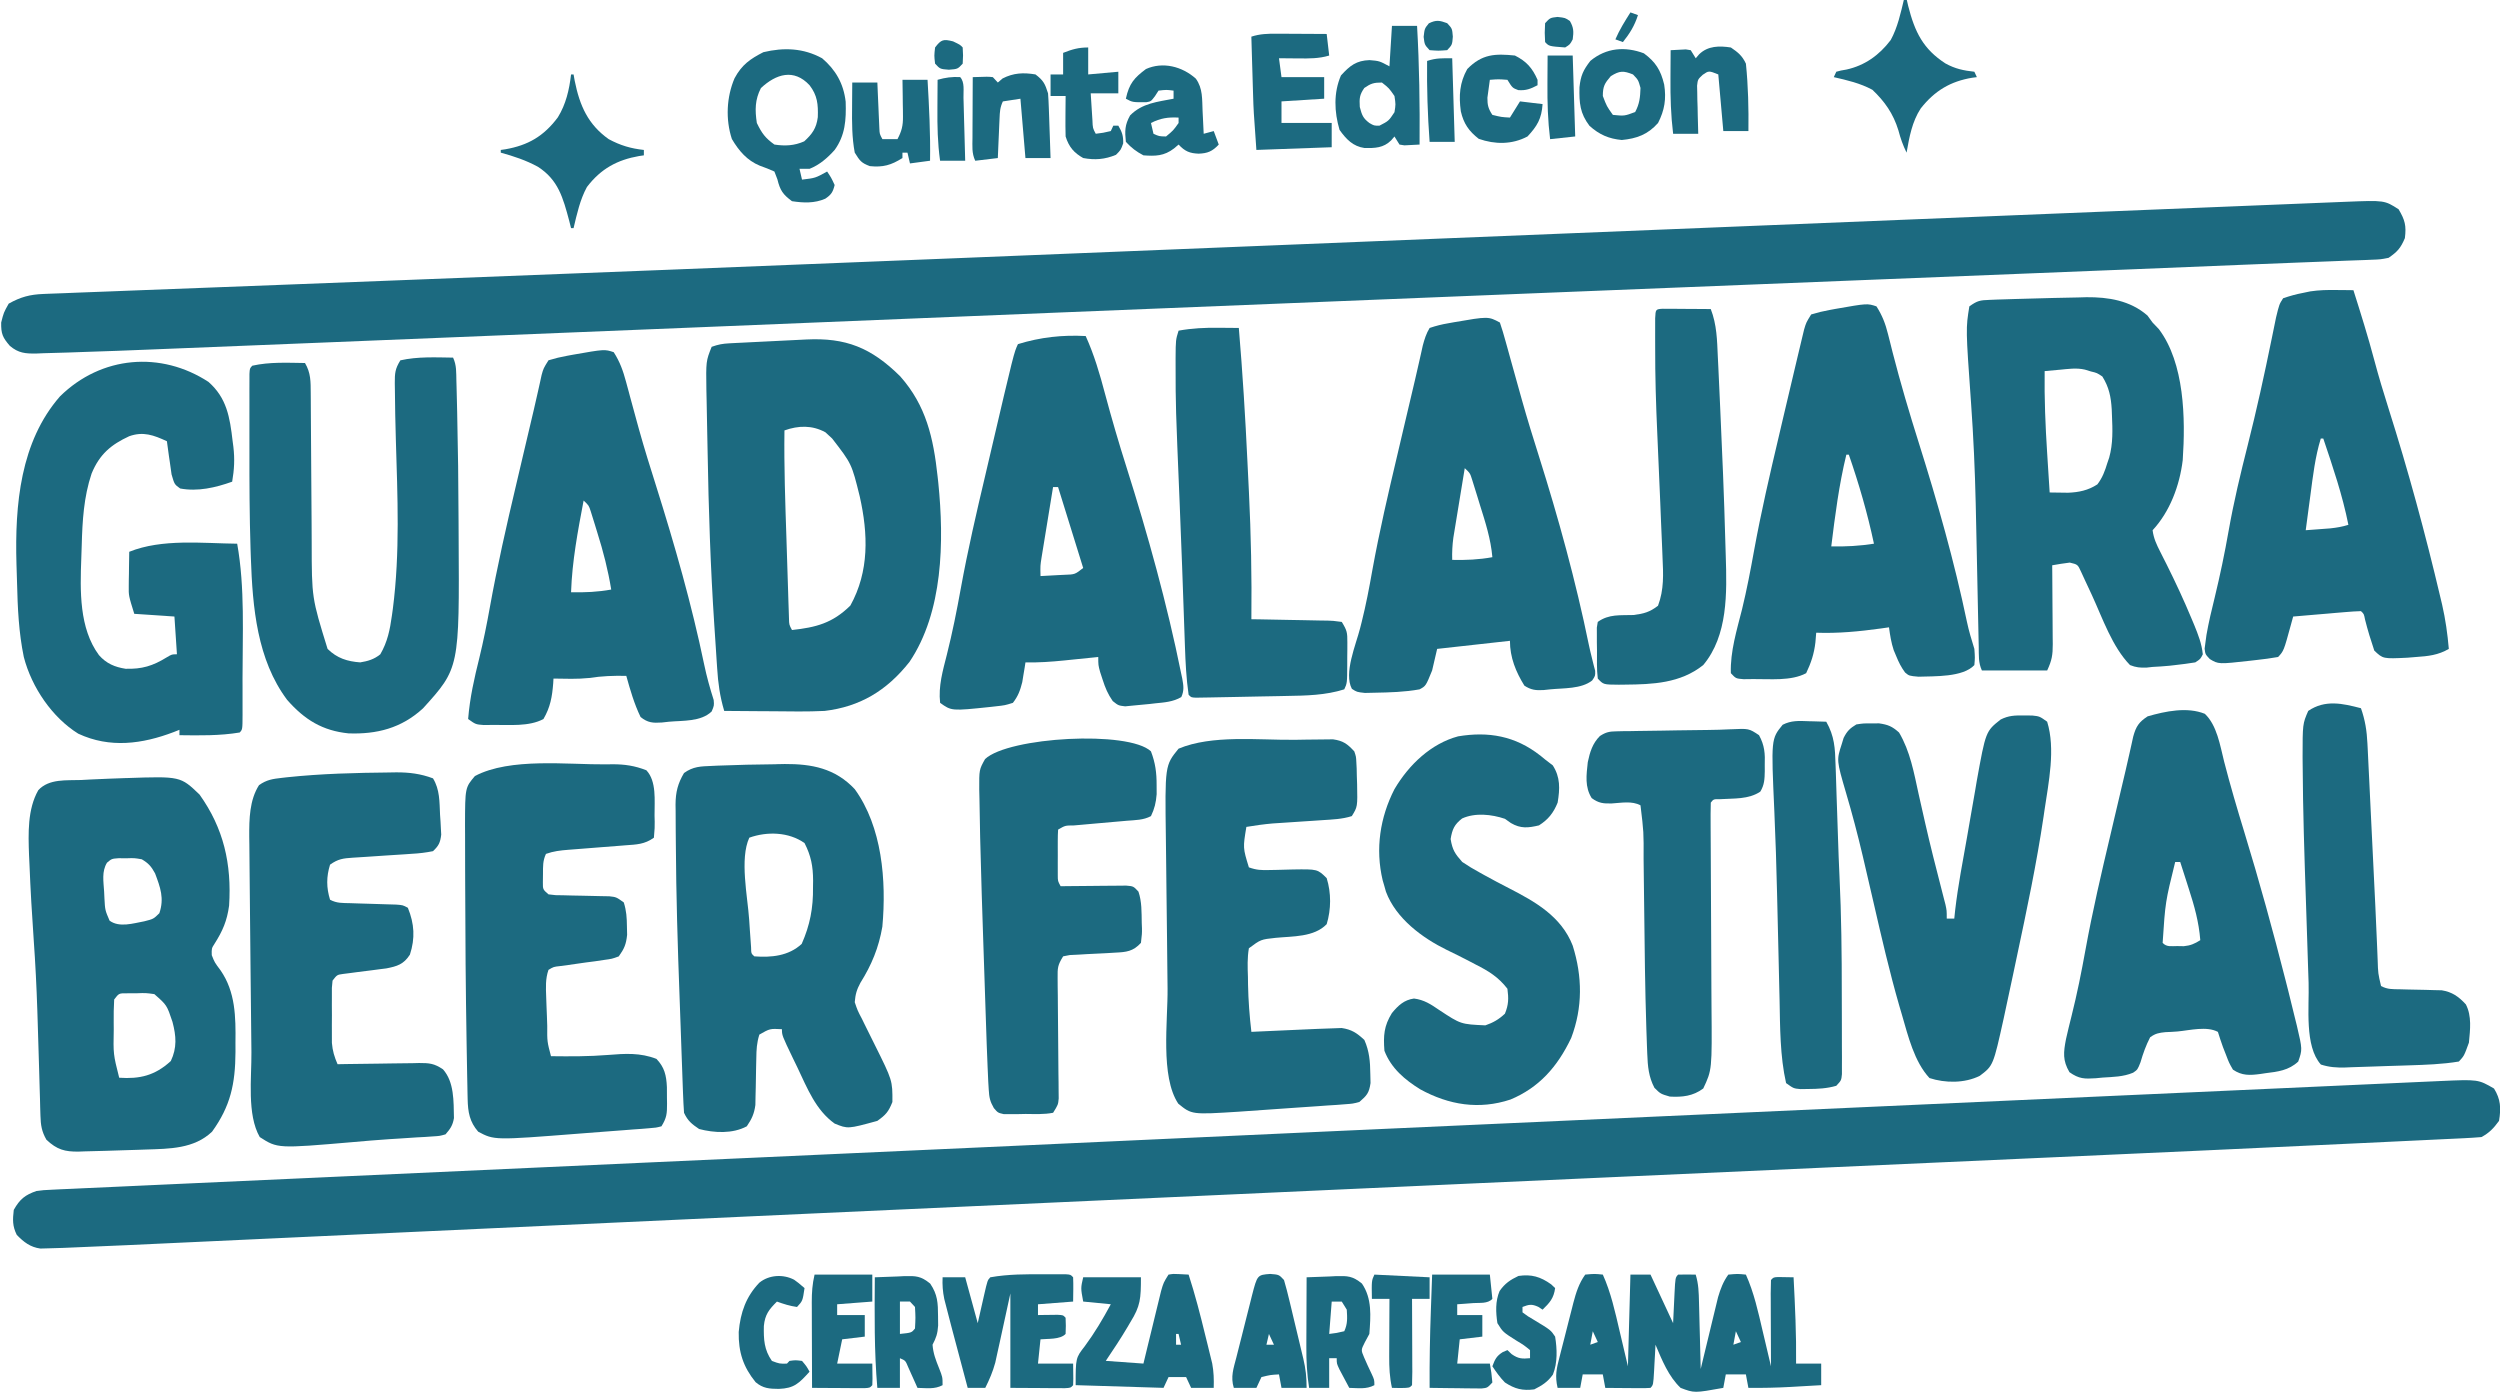<?xml version="1.0" encoding="UTF-8" standalone="no"?>
<!-- Created with Inkscape (http://www.inkscape.org/) -->

<svg
   width="146.074mm"
   height="81.419mm"
   viewBox="0 0 146.074 81.419"
   version="1.1"
   id="svg1"
   inkscape:version="1.3.2 (091e20e, 2023-11-25)"
   sodipodi:docname="beer_fest.svg"
   xmlns:inkscape="http://www.inkscape.org/namespaces/inkscape"
   xmlns:sodipodi="http://sodipodi.sourceforge.net/DTD/sodipodi-0.dtd"
   xmlns="http://www.w3.org/2000/svg"
   xmlns:svg="http://www.w3.org/2000/svg">
  <sodipodi:namedview
     id="namedview1"
     pagecolor="#ffffff"
     bordercolor="#000000"
     borderopacity="0.25"
     inkscape:showpageshadow="2"
     inkscape:pageopacity="0.0"
     inkscape:pagecheckerboard="0"
     inkscape:deskcolor="#d1d1d1"
     inkscape:document-units="mm"
     inkscape:zoom="0.2102413"
     inkscape:cx="275.87348"
     inkscape:cy="152.20606"
     inkscape:window-width="1680"
     inkscape:window-height="997"
     inkscape:window-x="0"
     inkscape:window-y="25"
     inkscape:window-maximized="0"
     inkscape:current-layer="layer1" />
  <defs
     id="defs1" />
  <g
     inkscape:label="Layer 1"
     inkscape:groupmode="layer"
     id="layer1"
     transform="translate(-31.485,-107.685)">
    <g
       id="g437"
       transform="matrix(0.744,0,0,0.744,196.236,-42.917)">
      <path
         d="m -25.574,287.908 c 0.526,0.848 0.559,1.545 0.394,2.542 -0.43,0.584 -0.763,0.94 -1.38,1.271 -0.449,0.04 -0.899,0.067 -1.348,0.089 -0.211,0.011 -0.211,0.011 -0.426,0.021 -0.473,0.023 -0.946,0.045 -1.42,0.067 -0.338,0.016 -0.676,0.033 -1.014,0.049 -0.924,0.045 -1.847,0.088 -2.771,0.132 -0.784,0.037 -1.569,0.074 -2.353,0.112 -8.13,0.39 -16.261,0.758 -24.392,1.123 -2.107,0.095 -4.215,0.19 -6.322,0.285 -3.607,0.163 -7.214,0.325 -10.821,0.487 -9.236,0.415 -18.473,0.832 -27.709,1.249 -0.95,0.043 -1.9,0.086 -2.85,0.129 -16.664,0.752 -33.328,1.51 -49.992,2.276 -1.402,0.064 -2.803,0.129 -4.205,0.193 -9.396,0.432 -18.792,0.864 -28.188,1.3 -2.054,0.095 -4.107,0.19 -6.161,0.285 -0.192,0.009 -0.385,0.018 -0.583,0.027 -0.942,0.043 -1.885,0.087 -2.827,0.131 -1.91,0.088 -3.82,0.177 -5.73,0.266 -1.231,0.058 -2.463,0.115 -3.694,0.171 -0.687,0.032 -1.374,0.064 -2.061,0.096 -1.531,0.072 -3.063,0.139 -4.595,0.197 -0.236,0.01 -0.236,0.01 -0.478,0.02 -0.393,0.015 -0.785,0.025 -1.178,0.035 -0.294,0.008 -0.294,0.008 -0.594,0.016 -0.781,-0.108 -1.295,-0.497 -1.853,-1.076 -0.342,-0.696 -0.323,-1.184 -0.234,-1.959 0.48,-0.859 0.903,-1.177 1.774,-1.483 0.562,-0.073 0.562,-0.073 1.198,-0.102 0.246,-0.012 0.492,-0.024 0.745,-0.037 0.276,-0.012 0.553,-0.023 0.829,-0.035 0.3,-0.014 0.6,-0.028 0.9,-0.043 0.849,-0.04 1.697,-0.078 2.546,-0.115 0.949,-0.042 1.898,-0.087 2.846,-0.131 1.783,-0.083 3.567,-0.164 5.35,-0.244 2.229,-0.1 4.458,-0.202 6.687,-0.304 0.154,-0.007 0.308,-0.014 0.467,-0.021 0.636,-0.029 1.271,-0.058 1.907,-0.088 7.933,-0.365 15.866,-0.726 23.799,-1.086 2.605,-0.118 5.21,-0.237 7.815,-0.355 0.185,-0.008 0.369,-0.017 0.559,-0.025 2.028,-0.092 4.055,-0.184 6.083,-0.277 0.542,-0.025 1.083,-0.049 1.625,-0.074 0.358,-0.016 0.715,-0.033 1.073,-0.049 2.068,-0.094 4.135,-0.188 6.203,-0.282 1.293,-0.059 2.587,-0.118 3.88,-0.176 0.738,-0.034 1.476,-0.067 2.214,-0.101 3.211,-0.146 6.423,-0.294 9.634,-0.444 4.887,-0.229 9.774,-0.452 14.661,-0.673 1.198,-0.054 2.395,-0.109 3.593,-0.163 2.867,-0.13 5.734,-0.26 8.601,-0.39 0.811,-0.037 1.622,-0.073 2.433,-0.11 5.057,-0.229 10.113,-0.458 15.17,-0.687 1.162,-0.053 2.324,-0.105 3.485,-0.158 0.144,-0.007 0.289,-0.013 0.437,-0.02 4.7,-0.213 9.4,-0.426 14.1,-0.639 4.851,-0.22 9.702,-0.44 14.553,-0.659 0.684,-0.031 1.369,-0.062 2.053,-0.093 0.135,-0.006 0.269,-0.012 0.408,-0.018 2.163,-0.098 4.327,-0.196 6.49,-0.294 2.169,-0.098 4.338,-0.197 6.507,-0.295 1.174,-0.053 2.348,-0.106 3.522,-0.16 1.074,-0.049 2.148,-0.098 3.223,-0.146 0.389,-0.018 0.778,-0.035 1.166,-0.053 0.528,-0.024 1.056,-0.048 1.584,-0.071 0.227,-0.011 0.227,-0.011 0.458,-0.021 2.965,-0.131 2.965,-0.131 4.205,0.588 z"
         fill="#000000"
         id="path1-4"
         style="fill:#1c6a80;fill-opacity:1;stroke-width:0.204" />
      <path
         d="m -33.066,218.858 c 0.495,0.839 0.617,1.277 0.493,2.264 -0.339,0.805 -0.595,1.073 -1.281,1.549 -0.635,0.125 -0.635,0.125 -1.386,0.152 -0.142,0.006 -0.285,0.013 -0.431,0.019 -0.493,0.021 -0.986,0.036 -1.479,0.052 -0.371,0.015 -0.741,0.03 -1.112,0.045 -0.86,0.035 -1.721,0.068 -2.581,0.099 -1.486,0.054 -2.971,0.116 -4.457,0.178 -2.853,0.12 -5.707,0.236 -8.56,0.35 -0.182,0.007 -0.364,0.015 -0.552,0.022 -0.752,0.03 -1.504,0.06 -2.256,0.09 -1.976,0.079 -3.951,0.158 -5.927,0.238 -3.608,0.145 -7.216,0.29 -10.825,0.434 -8.281,0.332 -16.562,0.664 -24.843,0.997 -1.356,0.054 -2.711,0.109 -4.067,0.163 -11.814,0.475 -23.628,0.952 -35.442,1.436 -0.157,0.006 -0.315,0.013 -0.477,0.019 -3.658,0.15 -7.316,0.3 -10.975,0.45 -5.525,0.227 -11.05,0.453 -16.575,0.679 -0.199,0.008 -0.199,0.008 -0.403,0.017 -20.212,0.827 -20.212,0.827 -30.182,1.227 -0.418,0.017 -0.836,0.034 -1.254,0.05 -0.204,0.008 -0.408,0.016 -0.618,0.025 -1.393,0.056 -2.786,0.112 -4.18,0.169 -1.637,0.067 -3.274,0.133 -4.911,0.198 -0.812,0.032 -1.625,0.065 -2.437,0.098 -1.644,0.068 -3.288,0.13 -4.932,0.181 -0.472,0.015 -0.943,0.032 -1.415,0.05 -0.635,0.024 -1.27,0.04 -1.906,0.054 -0.181,0.008 -0.362,0.016 -0.549,0.024 -0.846,0.011 -1.402,-0.026 -2.079,-0.602 -0.566,-0.658 -0.698,-0.942 -0.681,-1.833 0.197,-0.781 0.197,-0.781 0.591,-1.483 0.933,-0.523 1.662,-0.719 2.723,-0.76 0.128,-0.006 0.257,-0.011 0.389,-0.017 0.428,-0.018 0.856,-0.033 1.284,-0.047 0.31,-0.012 0.619,-0.025 0.929,-0.038 0.849,-0.035 1.699,-0.066 2.548,-0.096 0.924,-0.034 1.848,-0.071 2.772,-0.108 1.787,-0.07 3.574,-0.138 5.361,-0.205 1.903,-0.071 3.807,-0.145 5.71,-0.219 2.603,-0.101 5.205,-0.202 7.808,-0.302 7.35,-0.281 14.7,-0.569 22.05,-0.861 0.159,-0.006 0.317,-0.013 0.481,-0.019 15.224,-0.605 30.447,-1.224 45.671,-1.842 0.635,-0.026 1.269,-0.051 1.904,-0.077 11.261,-0.457 22.523,-0.915 33.784,-1.372 0.167,-0.007 0.335,-0.014 0.507,-0.021 0.845,-0.034 1.691,-0.069 2.536,-0.103 0.167,-0.007 0.335,-0.014 0.507,-0.021 0.338,-0.014 0.676,-0.028 1.013,-0.041 5.575,-0.227 11.15,-0.453 16.725,-0.679 0.784,-0.032 1.569,-0.064 2.353,-0.096 0.154,-0.006 0.308,-0.013 0.467,-0.019 2.469,-0.1 4.937,-0.201 7.406,-0.301 2.461,-0.1 4.922,-0.2 7.382,-0.3 1.33,-0.054 2.659,-0.108 3.989,-0.162 1.215,-0.05 2.43,-0.099 3.645,-0.148 0.44,-0.018 0.88,-0.036 1.319,-0.054 0.596,-0.024 1.192,-0.049 1.788,-0.072 0.172,-0.007 0.343,-0.014 0.52,-0.021 3.011,-0.12 3.011,-0.12 4.116,0.588 z"
         fill="#000000"
         id="path2-8"
         style="fill:#1c6a80;fill-opacity:1;stroke-width:0.204" />
      <path
         d="m -150.726,231.996 c 2.017,2.278 2.591,4.81 2.919,7.831 0.018,0.169 0.037,0.337 0.056,0.511 0.468,4.611 0.377,10.145 -2.261,14.064 -1.802,2.284 -3.916,3.525 -6.666,3.852 -1.358,0.067 -2.719,0.04 -4.079,0.026 -0.37,-0.002 -0.74,-0.004 -1.11,-0.006 -0.899,-0.005 -1.798,-0.012 -2.697,-0.021 -0.339,-1.13 -0.483,-2.182 -0.555,-3.363 -0.012,-0.18 -0.024,-0.359 -0.037,-0.544 -0.025,-0.38 -0.05,-0.761 -0.074,-1.141 -0.036,-0.565 -0.073,-1.129 -0.112,-1.694 -0.301,-4.531 -0.448,-9.061 -0.526,-13.603 -0.01,-0.554 -0.021,-1.108 -0.033,-1.662 -0.017,-0.812 -0.032,-1.624 -0.046,-2.436 -0.006,-0.246 -0.011,-0.493 -0.017,-0.747 -0.033,-2.281 -0.033,-2.281 0.414,-3.404 0.518,-0.185 0.86,-0.248 1.394,-0.275 0.161,-0.008 0.321,-0.017 0.487,-0.026 0.173,-0.008 0.346,-0.016 0.525,-0.025 0.179,-0.009 0.358,-0.018 0.543,-0.028 0.38,-0.019 0.759,-0.038 1.139,-0.056 0.577,-0.028 1.154,-0.057 1.731,-0.086 0.37,-0.018 0.739,-0.037 1.109,-0.055 0.171,-0.009 0.342,-0.017 0.519,-0.026 3.068,-0.146 5.068,0.619 7.379,2.912 z m -9.107,4.23 c -0.039,2.853 0.064,5.701 0.158,8.552 0.018,0.561 0.036,1.122 0.053,1.683 0.025,0.815 0.051,1.63 0.078,2.445 0.008,0.252 0.015,0.504 0.023,0.763 0.008,0.231 0.016,0.463 0.024,0.701 0.007,0.204 0.013,0.408 0.02,0.618 0.011,0.494 0.011,0.494 0.236,0.912 1.888,-0.207 3.179,-0.536 4.584,-1.92 1.488,-2.683 1.401,-5.62 0.735,-8.579 -0.633,-2.56 -0.633,-2.56 -2.165,-4.54 -0.262,-0.242 -0.262,-0.242 -0.53,-0.49 -1.037,-0.567 -2.119,-0.538 -3.216,-0.146 z"
         fill="#000000"
         id="path3-5"
         style="fill:#1c6a80;fill-opacity:1;stroke-width:0.204" />
      <path
         d="m -211.512,263.528 c 4.242,-0.144 4.242,-0.144 5.742,1.292 1.89,2.646 2.533,5.434 2.323,8.724 -0.161,1.196 -0.51,1.999 -1.141,2.989 -0.236,0.369 -0.236,0.369 -0.221,0.903 0.224,0.568 0.224,0.568 0.69,1.191 1.173,1.697 1.198,3.652 1.171,5.692 6.3e-4,0.237 0.001,0.474 0.002,0.719 -0.015,2.509 -0.387,4.245 -1.838,6.258 -1.414,1.354 -3.367,1.343 -5.175,1.403 -0.204,0.007 -0.409,0.015 -0.619,0.022 -0.422,0.014 -0.845,0.027 -1.268,0.039 -0.41,0.012 -0.82,0.025 -1.23,0.04 -0.563,0.02 -1.125,0.033 -1.688,0.044 -0.254,0.009 -0.254,0.009 -0.512,0.019 -1.066,0.011 -1.687,-0.147 -2.519,-0.933 -0.37,-0.641 -0.449,-1.147 -0.469,-1.896 -0.007,-0.209 -0.013,-0.419 -0.02,-0.634 -0.008,-0.339 -0.008,-0.339 -0.016,-0.686 -0.011,-0.354 -0.011,-0.354 -0.022,-0.716 -0.015,-0.506 -0.03,-1.011 -0.043,-1.517 -0.036,-1.312 -0.077,-2.623 -0.119,-3.935 -0.008,-0.256 -0.016,-0.512 -0.025,-0.776 -0.061,-1.851 -0.152,-3.695 -0.284,-5.541 -0.139,-1.976 -0.254,-3.951 -0.333,-5.931 -0.011,-0.24 -0.022,-0.48 -0.034,-0.727 -0.06,-1.689 -0.127,-3.597 0.727,-5.092 0.84,-0.917 2.236,-0.757 3.348,-0.799 0.257,-0.014 0.513,-0.028 0.778,-0.042 0.932,-0.047 1.863,-0.077 2.795,-0.112 z m -1.524,6.644 c -0.426,0.694 -0.274,1.473 -0.226,2.274 0.008,0.174 0.017,0.347 0.025,0.526 0.049,0.928 0.049,0.928 0.404,1.754 0.774,0.564 1.851,0.208 2.725,0.05 0.722,-0.183 0.722,-0.183 1.183,-0.635 0.399,-1.168 0.077,-2.028 -0.335,-3.127 -0.299,-0.552 -0.523,-0.801 -1.045,-1.109 -0.58,-0.1 -0.58,-0.1 -1.195,-0.079 -0.206,-0.002 -0.411,-0.003 -0.623,-0.005 -0.544,0.04 -0.544,0.04 -0.913,0.352 z m 0.563,10.746 c -0.034,0.612 -0.046,1.202 -0.037,1.814 0.001,0.173 0.003,0.345 0.004,0.523 -0.039,1.959 -0.039,1.959 0.427,3.806 1.613,0.11 2.803,-0.164 4.054,-1.311 0.495,-1.041 0.425,-1.964 0.132,-3.074 -0.442,-1.32 -0.442,-1.32 -1.426,-2.182 -0.677,-0.093 -0.677,-0.093 -1.405,-0.066 -0.244,8.2e-4 -0.489,0.002 -0.741,0.002 -0.634,-0.005 -0.634,-0.005 -1.009,0.487 z"
         fill="#000000"
         id="path4-83"
         style="fill:#1c6a80;fill-opacity:1;stroke-width:0.204" />
      <path
         d="m -60.337,225.826 c 0.703,-0.02 1.406,-0.033 2.11,-0.044 0.214,-0.006 0.428,-0.013 0.648,-0.019 1.708,-0.013 3.425,0.253 4.786,1.436 0.134,0.183 0.268,0.367 0.407,0.556 0.163,0.17 0.325,0.341 0.493,0.516 2.008,2.661 2.097,7.004 1.873,10.286 -0.242,2.009 -1.015,4.056 -2.366,5.507 0.078,0.627 0.311,1.126 0.592,1.676 0.08,0.159 0.161,0.319 0.243,0.483 0.086,0.17 0.172,0.34 0.261,0.515 0.702,1.409 1.366,2.829 1.972,4.289 0.066,0.157 0.132,0.314 0.2,0.476 0.309,0.758 0.592,1.473 0.675,2.304 -0.185,0.371 -0.185,0.371 -0.591,0.635 -0.527,0.085 -1.047,0.155 -1.577,0.212 -0.217,0.025 -0.217,0.025 -0.439,0.051 -0.449,0.045 -0.897,0.072 -1.348,0.095 -0.226,0.025 -0.226,0.025 -0.456,0.051 -0.497,0.02 -0.839,-0.009 -1.306,-0.197 -1.395,-1.433 -2.144,-3.651 -2.992,-5.494 -0.177,-0.383 -0.356,-0.764 -0.535,-1.146 -0.104,-0.225 -0.208,-0.45 -0.314,-0.682 -0.264,-0.578 -0.264,-0.578 -0.89,-0.727 -0.461,0.059 -0.922,0.128 -1.38,0.212 0.003,0.33 0.003,0.33 0.006,0.667 0.007,0.818 0.012,1.636 0.015,2.454 0.002,0.354 0.005,0.708 0.008,1.061 0.005,0.509 0.007,1.018 0.009,1.527 0.002,0.158 0.004,0.316 0.006,0.478 1.74e-4,0.865 -0.068,1.277 -0.439,2.074 -1.692,0 -3.383,0 -5.126,0 -0.288,-0.619 -0.236,-1.177 -0.249,-1.868 -0.003,-0.149 -0.006,-0.298 -0.01,-0.451 -0.007,-0.325 -0.014,-0.65 -0.02,-0.975 -0.01,-0.521 -0.021,-1.043 -0.033,-1.564 -0.033,-1.483 -0.063,-2.967 -0.092,-4.45 -0.022,-1.084 -0.045,-2.167 -0.07,-3.251 -0.006,-0.267 -0.006,-0.267 -0.012,-0.54 -0.061,-2.635 -0.177,-5.26 -0.365,-7.888 -0.417,-5.867 -0.417,-5.867 -0.135,-7.607 0.637,-0.456 0.844,-0.484 1.583,-0.511 0.202,-0.008 0.404,-0.017 0.613,-0.025 0.328,-0.01 0.328,-0.01 0.663,-0.02 0.226,-0.007 0.452,-0.015 0.685,-0.022 0.966,-0.029 1.932,-0.05 2.898,-0.079 z m 0.631,5.635 c -0.386,0.035 -0.772,0.071 -1.158,0.106 -0.028,2.157 0.057,4.284 0.197,6.434 0.019,0.303 0.038,0.606 0.057,0.908 0.046,0.73 0.093,1.46 0.14,2.189 0.309,0.006 0.617,0.01 0.926,0.013 0.172,0.002 0.344,0.005 0.521,0.007 0.837,-0.033 1.579,-0.184 2.299,-0.656 0.402,-0.522 0.596,-1.054 0.789,-1.694 0.046,-0.135 0.093,-0.269 0.14,-0.408 0.308,-1.106 0.267,-2.198 0.217,-3.338 -0.006,-0.154 -0.012,-0.307 -0.018,-0.465 -0.06,-0.981 -0.214,-1.73 -0.734,-2.566 -0.422,-0.283 -0.422,-0.283 -0.899,-0.397 -0.155,-0.048 -0.31,-0.095 -0.469,-0.144 -0.676,-0.157 -1.322,-0.051 -2.008,0.012 z"
         fill="#000000"
         id="path5-0"
         style="fill:#1c6a80;fill-opacity:1;stroke-width:0.204" />
      <path
         d="m -160.511,262.438 c 0.348,-0.007 0.348,-0.007 0.703,-0.014 2.11,-0.009 3.949,0.327 5.495,1.973 2.146,2.954 2.498,7.18 2.169,10.802 -0.284,1.65 -0.849,3.016 -1.721,4.402 -0.291,0.546 -0.397,0.9 -0.447,1.529 0.222,0.658 0.222,0.658 0.578,1.334 0.061,0.126 0.122,0.251 0.185,0.381 0.26,0.535 0.526,1.066 0.792,1.597 1.412,2.836 1.412,2.836 1.402,4.526 -0.308,0.777 -0.524,1.011 -1.183,1.483 -2.312,0.634 -2.312,0.634 -3.352,0.212 -1.479,-1.059 -2.134,-2.739 -2.92,-4.395 -0.118,-0.243 -0.236,-0.487 -0.357,-0.737 -0.863,-1.799 -0.863,-1.799 -0.863,-2.281 -0.944,-0.05 -0.944,-0.05 -1.774,0.424 -0.207,0.668 -0.228,1.163 -0.239,1.865 -0.008,0.362 -0.008,0.362 -0.017,0.732 -0.01,0.509 -0.019,1.017 -0.026,1.526 -0.009,0.363 -0.009,0.363 -0.018,0.734 -0.004,0.221 -0.008,0.442 -0.012,0.67 -0.093,0.7 -0.288,1.106 -0.674,1.675 -1.112,0.601 -2.565,0.524 -3.746,0.212 -0.568,-0.386 -0.884,-0.629 -1.183,-1.271 -0.035,-0.489 -0.059,-0.979 -0.077,-1.469 -0.006,-0.152 -0.012,-0.303 -0.018,-0.46 -0.019,-0.507 -0.037,-1.014 -0.054,-1.521 -0.013,-0.359 -0.026,-0.718 -0.039,-1.077 -0.027,-0.76 -0.054,-1.519 -0.08,-2.279 -0.026,-0.761 -0.054,-1.522 -0.082,-2.283 -0.15,-4.002 -0.271,-8.005 -0.293,-12.011 -0.002,-0.371 -0.005,-0.743 -0.01,-1.114 -0.005,-0.514 -0.007,-1.027 -0.007,-1.541 -0.002,-0.15 -0.004,-0.3 -0.007,-0.455 0.006,-0.98 0.178,-1.65 0.666,-2.477 0.726,-0.52 1.313,-0.52 2.156,-0.556 0.241,-0.011 0.241,-0.011 0.486,-0.023 1.521,-0.063 3.043,-0.093 4.566,-0.109 z m -2.082,5.772 c -0.767,1.648 -0.132,4.64 -0.012,6.42 0.026,0.389 0.026,0.389 0.052,0.785 0.017,0.242 0.034,0.485 0.052,0.735 0.015,0.22 0.031,0.439 0.047,0.665 0.009,0.492 0.009,0.492 0.256,0.714 1.309,0.1 2.689,-0.018 3.721,-0.98 0.651,-1.476 0.909,-2.819 0.887,-4.448 0.002,-0.171 0.005,-0.342 0.007,-0.518 -0.005,-1.137 -0.162,-1.948 -0.672,-2.95 -1.239,-0.878 -2.944,-0.923 -4.337,-0.424 z"
         fill="#000000"
         id="path6-6"
         style="fill:#1c6a80;fill-opacity:1;stroke-width:0.204" />
      <path
         d="m -103.646,227.754 c 0.169,0.495 0.314,0.982 0.451,1.488 0.043,0.153 0.086,0.307 0.13,0.465 0.092,0.331 0.184,0.663 0.275,0.995 0.242,0.88 0.488,1.758 0.735,2.636 0.074,0.264 0.074,0.264 0.15,0.534 0.416,1.475 0.865,2.936 1.329,4.394 1.531,4.856 2.889,9.786 3.915,14.794 0.077,0.362 0.161,0.722 0.253,1.08 0.042,0.17 0.083,0.339 0.126,0.514 0.039,0.149 0.078,0.297 0.118,0.45 0.011,0.398 0.011,0.398 -0.236,0.759 -0.852,0.679 -2.261,0.592 -3.302,0.698 -0.171,0.018 -0.342,0.037 -0.518,0.055 -0.601,0.035 -0.986,-0.007 -1.503,-0.347 -0.672,-1.083 -1.134,-2.214 -1.134,-3.521 -1.887,0.21 -3.773,0.419 -5.717,0.635 -0.13,0.559 -0.26,1.118 -0.394,1.694 -0.495,1.219 -0.495,1.219 -0.986,1.483 -1.165,0.213 -2.357,0.243 -3.536,0.265 -0.375,0.008 -0.375,0.008 -0.757,0.017 -0.635,-0.07 -0.635,-0.07 -1.024,-0.324 -0.652,-1.225 0.318,-3.454 0.648,-4.762 0.041,-0.161 0.082,-0.322 0.124,-0.488 0.337,-1.348 0.596,-2.701 0.837,-4.072 0.551,-3.036 1.249,-6.029 1.958,-9.026 0.167,-0.706 0.332,-1.413 0.498,-2.12 0.297,-1.268 0.595,-2.535 0.896,-3.801 0.109,-0.464 0.215,-0.928 0.319,-1.393 0.051,-0.226 0.101,-0.451 0.154,-0.684 0.044,-0.2 0.088,-0.401 0.134,-0.607 0.138,-0.514 0.267,-0.937 0.539,-1.386 0.51,-0.171 0.956,-0.284 1.479,-0.371 0.142,-0.026 0.283,-0.052 0.429,-0.078 2.7,-0.465 2.7,-0.465 3.613,0.025 z m -2.76,11.438 c -0.141,0.855 -0.282,1.711 -0.421,2.566 -0.048,0.291 -0.095,0.581 -0.143,0.872 -0.069,0.419 -0.137,0.838 -0.206,1.257 -0.062,0.378 -0.062,0.378 -0.125,0.763 -0.079,0.594 -0.109,1.144 -0.09,1.743 1.076,0.024 2.093,-0.018 3.154,-0.212 -0.124,-1.432 -0.546,-2.733 -0.973,-4.091 -0.071,-0.232 -0.142,-0.464 -0.215,-0.704 -0.069,-0.221 -0.138,-0.443 -0.209,-0.671 -0.094,-0.302 -0.094,-0.302 -0.19,-0.61 -0.163,-0.521 -0.163,-0.521 -0.581,-0.915 z"
         fill="#000000"
         id="path7-2"
         style="fill:#1c6a80;fill-opacity:1;stroke-width:0.204" />
      <path
         d="m -74.073,226.483 c 0.453,0.706 0.708,1.367 0.911,2.192 0.057,0.225 0.114,0.45 0.173,0.681 0.092,0.367 0.092,0.367 0.185,0.741 0.62,2.411 1.321,4.781 2.07,7.149 1.452,4.609 2.771,9.249 3.764,14 0.154,0.73 0.365,1.427 0.586,2.137 0.049,0.688 0.049,0.688 0,1.271 -0.901,0.968 -3.143,0.867 -4.387,0.913 -0.739,-0.066 -0.739,-0.066 -1.055,-0.331 -0.306,-0.412 -0.498,-0.802 -0.695,-1.284 -0.066,-0.156 -0.131,-0.313 -0.199,-0.474 -0.195,-0.592 -0.286,-1.169 -0.368,-1.79 -0.322,0.046 -0.322,0.046 -0.65,0.093 -1.698,0.233 -3.352,0.395 -5.067,0.331 -0.02,0.249 -0.041,0.498 -0.062,0.755 -0.105,0.908 -0.34,1.608 -0.727,2.423 -1.184,0.636 -2.856,0.448 -4.152,0.463 -0.25,0.003 -0.501,0.006 -0.759,0.009 -0.609,-0.049 -0.609,-0.049 -1.003,-0.472 -0.058,-1.702 0.475,-3.407 0.883,-5.033 0.371,-1.527 0.664,-3.06 0.943,-4.609 0.546,-3 1.232,-5.956 1.932,-8.918 0.122,-0.52 0.244,-1.041 0.365,-1.561 0.283,-1.207 0.568,-2.413 0.855,-3.618 0.093,-0.389 0.185,-0.779 0.277,-1.169 0.107,-0.454 0.216,-0.908 0.325,-1.362 0.056,-0.235 0.113,-0.47 0.171,-0.713 0.163,-0.553 0.163,-0.553 0.557,-1.189 0.501,-0.153 0.968,-0.266 1.479,-0.357 0.142,-0.026 0.283,-0.052 0.429,-0.079 2.498,-0.438 2.498,-0.438 3.218,-0.199 z m -2.366,11.649 c -0.578,2.373 -0.884,4.773 -1.183,7.201 1.139,0.025 2.224,-0.036 3.352,-0.212 -0.51,-2.396 -1.175,-4.686 -1.972,-6.99 -0.065,0 -0.13,0 -0.197,0 z"
         fill="#000000"
         id="path8-2"
         style="fill:#1c6a80;fill-opacity:1;stroke-width:0.204" />
      <path
         d="m -173.24,230.084 c 0.48,0.743 0.737,1.464 0.968,2.329 0.068,0.25 0.136,0.501 0.206,0.759 0.035,0.133 0.071,0.266 0.107,0.403 0.192,0.718 0.389,1.435 0.587,2.151 0.041,0.148 0.082,0.296 0.124,0.448 0.416,1.495 0.879,2.971 1.347,4.448 1.447,4.598 2.78,9.251 3.764,13.991 0.197,0.945 0.455,1.866 0.746,2.782 0.037,0.436 0.037,0.436 -0.159,0.902 -0.846,0.815 -2.255,0.705 -3.353,0.805 -0.185,0.021 -0.371,0.041 -0.561,0.062 -0.694,0.046 -1.107,0.024 -1.669,-0.433 -0.499,-1.032 -0.811,-2.118 -1.121,-3.23 -0.988,-0.022 -1.925,0.013 -2.906,0.165 -0.934,0.099 -1.875,0.062 -2.812,0.047 -0.007,0.123 -0.015,0.246 -0.022,0.372 -0.083,1.065 -0.227,1.879 -0.766,2.805 -1.137,0.611 -2.687,0.449 -3.931,0.463 -0.25,0.003 -0.5,0.006 -0.757,0.009 -0.635,-0.049 -0.635,-0.049 -1.227,-0.472 0.133,-1.662 0.481,-3.202 0.883,-4.81 0.316,-1.304 0.58,-2.608 0.817,-3.93 0.584,-3.246 1.312,-6.448 2.07,-9.651 0.167,-0.706 0.332,-1.413 0.498,-2.12 0.297,-1.267 0.595,-2.534 0.896,-3.801 0.109,-0.466 0.215,-0.933 0.319,-1.401 0.051,-0.228 0.101,-0.455 0.154,-0.69 0.044,-0.203 0.088,-0.406 0.134,-0.615 0.144,-0.518 0.144,-0.518 0.539,-1.154 0.501,-0.153 0.968,-0.266 1.479,-0.357 0.142,-0.026 0.283,-0.052 0.429,-0.079 2.498,-0.438 2.498,-0.438 3.218,-0.199 z m -2.366,11.649 c -0.455,2.395 -0.901,4.752 -0.986,7.201 1.076,0.024 2.093,-0.018 3.154,-0.212 -0.249,-1.53 -0.62,-2.978 -1.084,-4.448 -0.061,-0.199 -0.121,-0.398 -0.184,-0.603 -0.059,-0.19 -0.118,-0.38 -0.179,-0.575 -0.053,-0.171 -0.106,-0.341 -0.161,-0.517 -0.151,-0.461 -0.151,-0.461 -0.559,-0.846 z"
         fill="#000000"
         id="path9-5"
         style="fill:#1c6a80;fill-opacity:1;stroke-width:0.204" />
      <path
         d="m -136.175,228.813 c 0.664,1.468 1.103,2.96 1.516,4.527 0.525,1.954 1.087,3.887 1.7,5.811 1.668,5.275 3.173,10.691 4.276,16.137 0.031,0.144 0.061,0.289 0.093,0.438 0.099,0.549 0.158,0.928 -0.077,1.44 -0.646,0.379 -1.329,0.421 -2.049,0.492 -0.147,0.017 -0.295,0.035 -0.446,0.052 -0.422,0.047 -0.844,0.085 -1.266,0.12 -0.214,0.021 -0.428,0.042 -0.649,0.064 -0.534,-0.064 -0.534,-0.064 -0.974,-0.414 -0.382,-0.546 -0.586,-1.03 -0.792,-1.675 -0.099,-0.302 -0.099,-0.302 -0.2,-0.61 -0.145,-0.542 -0.145,-0.542 -0.145,-1.177 -0.124,0.013 -0.248,0.026 -0.376,0.039 -0.569,0.058 -1.137,0.116 -1.706,0.173 -0.195,0.02 -0.391,0.04 -0.592,0.061 -1.019,0.102 -2.019,0.175 -3.043,0.151 -0.022,0.141 -0.043,0.281 -0.066,0.426 -0.047,0.281 -0.047,0.281 -0.095,0.567 -0.03,0.184 -0.059,0.369 -0.09,0.558 -0.168,0.663 -0.325,1.094 -0.735,1.626 -0.628,0.196 -0.628,0.196 -1.38,0.278 -0.131,0.015 -0.262,0.03 -0.397,0.045 -3.044,0.319 -3.044,0.319 -3.94,-0.323 -0.148,-1.319 0.211,-2.52 0.53,-3.786 0.433,-1.722 0.779,-3.445 1.094,-5.196 0.547,-3.01 1.236,-5.978 1.938,-8.949 0.132,-0.56 0.263,-1.121 0.394,-1.682 1.843,-7.886 1.843,-7.886 2.156,-8.558 1.76,-0.545 3.496,-0.734 5.323,-0.635 z m -2.563,11.861 c -0.141,0.859 -0.282,1.718 -0.421,2.578 -0.048,0.292 -0.095,0.584 -0.143,0.876 -0.069,0.42 -0.137,0.841 -0.206,1.262 -0.041,0.253 -0.083,0.506 -0.125,0.766 -0.11,0.689 -0.11,0.689 -0.09,1.507 0.485,-0.024 0.969,-0.051 1.454,-0.079 0.207,-0.01 0.207,-0.01 0.417,-0.02 0.83,-0.027 0.83,-0.027 1.48,-0.536 -0.651,-2.097 -1.301,-4.194 -1.972,-6.354 -0.13,0 -0.26,0 -0.394,0 z"
         fill="#000000"
         id="path10-2"
         style="fill:#1c6a80;fill-opacity:1;stroke-width:0.204" />
      <path
         d="m -37.921,225.199 c 0.368,0.003 0.368,0.003 0.744,0.006 0.278,0.004 0.278,0.004 0.562,0.007 0.577,1.822 1.148,3.643 1.639,5.494 0.341,1.28 0.721,2.541 1.121,3.801 1.545,4.872 2.89,9.823 4.066,14.812 0.046,0.195 0.093,0.391 0.141,0.592 0.264,1.157 0.424,2.286 0.525,3.472 -0.833,0.489 -1.628,0.572 -2.563,0.635 -0.232,0.019 -0.463,0.038 -0.702,0.057 -1.902,0.091 -1.902,0.091 -2.588,-0.56 -0.272,-0.809 -0.522,-1.616 -0.729,-2.447 -0.084,-0.433 -0.084,-0.433 -0.318,-0.651 -0.395,0.011 -0.79,0.038 -1.184,0.072 -0.359,0.03 -0.359,0.03 -0.726,0.06 -0.252,0.022 -0.504,0.044 -0.764,0.067 -0.253,0.021 -0.506,0.042 -0.767,0.064 -0.628,0.053 -1.255,0.106 -1.883,0.161 -0.057,0.207 -0.113,0.414 -0.172,0.628 -0.567,2.073 -0.567,2.073 -1.011,2.549 -0.574,0.1 -1.135,0.178 -1.713,0.238 -0.156,0.018 -0.312,0.037 -0.472,0.055 -2.496,0.279 -2.496,0.279 -3.178,-0.132 -0.354,-0.374 -0.354,-0.374 -0.407,-0.817 0.023,-0.168 0.045,-0.336 0.068,-0.509 0.025,-0.189 0.051,-0.377 0.077,-0.572 0.175,-0.992 0.404,-1.963 0.647,-2.937 0.422,-1.744 0.787,-3.485 1.097,-5.256 0.401,-2.264 0.932,-4.479 1.495,-6.701 0.7,-2.767 1.31,-5.549 1.881,-8.35 0.031,-0.151 0.062,-0.302 0.094,-0.458 0.084,-0.408 0.167,-0.816 0.25,-1.224 0.252,-1.036 0.252,-1.036 0.556,-1.51 0.543,-0.185 1.022,-0.32 1.577,-0.424 0.274,-0.057 0.274,-0.057 0.553,-0.116 0.703,-0.107 1.374,-0.116 2.084,-0.109 z m -1.257,11.663 c -0.444,1.447 -0.615,2.93 -0.813,4.435 -0.036,0.266 -0.072,0.532 -0.109,0.806 -0.088,0.653 -0.175,1.307 -0.261,1.96 0.411,-0.03 0.822,-0.061 1.232,-0.093 0.229,-0.017 0.457,-0.034 0.693,-0.052 0.502,-0.053 0.945,-0.127 1.426,-0.279 -0.463,-2.329 -1.219,-4.542 -1.972,-6.778 -0.065,0 -0.13,0 -0.197,0 z"
         fill="#000000"
         id="path11-2"
         style="fill:#1c6a80;fill-opacity:1;stroke-width:0.204" />
      <path
         d="m -205.067,232.414 c 1.432,1.262 1.678,2.751 1.898,4.66 0.019,0.143 0.037,0.285 0.057,0.432 0.115,0.975 0.07,1.789 -0.094,2.745 -1.309,0.469 -2.71,0.793 -4.085,0.534 -0.449,-0.323 -0.449,-0.323 -0.675,-1.105 -0.048,-0.312 -0.092,-0.625 -0.132,-0.938 -0.036,-0.24 -0.036,-0.24 -0.072,-0.484 -0.058,-0.394 -0.111,-0.789 -0.162,-1.184 -1.04,-0.481 -1.86,-0.784 -2.962,-0.392 -1.406,0.651 -2.326,1.403 -2.953,2.934 -0.616,1.832 -0.723,3.724 -0.775,5.653 -0.009,0.331 -0.02,0.662 -0.033,0.992 -0.095,2.553 -0.175,5.499 1.387,7.612 0.584,0.666 1.255,0.94 2.091,1.071 1.283,0.035 2.132,-0.217 3.245,-0.906 0.394,-0.232 0.394,-0.232 0.788,-0.232 -0.065,-0.979 -0.13,-1.957 -0.197,-2.965 -1.041,-0.07 -2.082,-0.14 -3.154,-0.212 -0.444,-1.43 -0.444,-1.43 -0.433,-2.183 0.001,-0.158 0.003,-0.317 0.004,-0.48 0.003,-0.161 0.007,-0.322 0.01,-0.488 0.002,-0.166 0.004,-0.332 0.005,-0.503 0.005,-0.406 0.012,-0.812 0.019,-1.218 2.584,-1.043 5.755,-0.663 8.477,-0.635 0.62,3.461 0.415,7.158 0.419,10.67 5.2e-4,0.193 0.001,0.386 0.002,0.586 0.001,0.552 8.5e-4,1.104 0,1.657 3.9e-4,0.169 7.8e-4,0.338 0.001,0.511 -0.005,1.167 -0.005,1.167 -0.225,1.403 -1.574,0.262 -3.143,0.232 -4.732,0.212 0,-0.14 0,-0.28 0,-0.424 -0.148,0.059 -0.296,0.117 -0.448,0.178 -2.463,0.937 -5.011,1.29 -7.499,0.127 -2.028,-1.26 -3.651,-3.613 -4.276,-6.023 -0.396,-1.924 -0.484,-3.843 -0.53,-5.805 -0.012,-0.493 -0.029,-0.985 -0.045,-1.477 -0.136,-4.701 0.309,-9.624 3.418,-13.186 3.256,-3.201 7.936,-3.565 11.66,-1.136 z"
         fill="#000000"
         id="path12-7"
         style="fill:#1c6a80;fill-opacity:1;stroke-width:0.204" />
      <path
         d="m -48.283,258.48 c 0.957,0.91 1.193,2.474 1.516,3.76 0.481,1.865 1.023,3.704 1.586,5.541 1.18,3.856 2.249,7.74 3.245,11.655 0.067,0.263 0.134,0.527 0.203,0.798 0.178,0.708 0.352,1.418 0.524,2.128 0.051,0.203 0.101,0.407 0.153,0.616 0.437,1.865 0.437,1.865 0.106,2.813 -0.747,0.697 -1.61,0.797 -2.563,0.913 -0.138,0.021 -0.275,0.042 -0.417,0.063 -0.822,0.108 -1.436,0.144 -2.146,-0.341 -0.305,-0.529 -0.305,-0.529 -0.542,-1.152 -0.12,-0.308 -0.12,-0.308 -0.243,-0.621 -0.142,-0.394 -0.273,-0.792 -0.397,-1.192 -0.874,-0.469 -2.203,-0.124 -3.166,-0.033 -0.317,0.027 -0.634,0.042 -0.951,0.053 -0.502,0.051 -0.787,0.097 -1.206,0.404 -0.329,0.64 -0.552,1.262 -0.755,1.959 -0.23,0.582 -0.23,0.582 -0.582,0.823 -0.775,0.325 -1.572,0.329 -2.396,0.382 -0.264,0.026 -0.264,0.026 -0.534,0.052 -0.882,0.057 -1.312,0.059 -2.067,-0.474 -0.547,-0.923 -0.474,-1.563 -0.27,-2.615 0.134,-0.601 0.281,-1.197 0.431,-1.794 0.435,-1.73 0.782,-3.462 1.099,-5.22 0.548,-3.014 1.24,-5.983 1.945,-8.958 0.124,-0.526 0.247,-1.052 0.37,-1.577 0.277,-1.178 0.554,-2.355 0.833,-3.532 0.106,-0.451 0.208,-0.903 0.309,-1.356 0.076,-0.341 0.076,-0.341 0.154,-0.689 0.045,-0.204 0.09,-0.408 0.136,-0.619 0.223,-0.813 0.455,-1.142 1.13,-1.586 1.399,-0.405 3.11,-0.762 4.497,-0.199 z m -2.329,11.636 c -0.774,3.138 -0.774,3.138 -0.986,6.354 0.325,0.349 0.701,0.248 1.146,0.252 0.172,0.003 0.344,0.006 0.521,0.009 0.523,-0.051 0.841,-0.188 1.29,-0.472 -0.111,-1.426 -0.462,-2.676 -0.899,-4.024 -0.065,-0.204 -0.13,-0.409 -0.197,-0.62 -0.159,-0.5 -0.319,-0.999 -0.481,-1.498 -0.13,0 -0.26,0 -0.394,0 z"
         fill="#000000"
         id="path13-1"
         style="fill:#1c6a80;fill-opacity:1;stroke-width:0.204" />
      <path
         d="m -119.815,260.524 c 0.313,-0.004 0.626,-0.009 0.939,-0.016 0.445,-0.009 0.89,-0.012 1.336,-0.014 0.39,-0.005 0.39,-0.005 0.788,-0.009 0.793,0.115 1.114,0.343 1.672,0.947 0.139,0.41 0.139,0.41 0.16,0.847 0.009,0.164 0.017,0.329 0.026,0.498 0.004,0.185 0.007,0.37 0.011,0.561 0.008,0.22 0.015,0.44 0.023,0.667 0.036,1.779 0.036,1.779 -0.417,2.51 -0.758,0.243 -1.54,0.266 -2.327,0.318 -0.257,0.018 -0.515,0.035 -0.78,0.053 -0.27,0.018 -0.541,0.035 -0.811,0.053 -0.529,0.035 -1.059,0.07 -1.588,0.106 -0.234,0.015 -0.469,0.031 -0.71,0.046 -0.694,0.06 -1.376,0.158 -2.064,0.271 -0.273,1.646 -0.273,1.646 0.197,3.177 0.602,0.215 0.979,0.228 1.606,0.21 0.198,-0.004 0.396,-0.007 0.601,-0.011 0.416,-0.009 0.833,-0.02 1.249,-0.033 1.933,-0.029 1.933,-0.029 2.655,0.681 0.36,1.161 0.353,2.452 0,3.614 -0.99,1.03 -2.685,0.944 -3.997,1.073 -1.178,0.126 -1.178,0.126 -2.114,0.82 -0.129,0.753 -0.101,1.488 -0.074,2.25 0.003,0.203 0.006,0.407 0.008,0.616 0.024,1.244 0.118,2.465 0.263,3.699 0.128,-0.006 0.256,-0.013 0.387,-0.019 1.248,-0.062 2.496,-0.118 3.745,-0.168 0.365,-0.015 0.73,-0.031 1.095,-0.048 0.402,-0.019 0.803,-0.031 1.205,-0.043 0.218,-0.008 0.436,-0.016 0.661,-0.024 0.781,0.118 1.184,0.385 1.779,0.937 0.392,0.883 0.458,1.703 0.468,2.674 0.006,0.234 0.011,0.469 0.017,0.71 -0.113,0.796 -0.302,0.99 -0.879,1.488 -0.514,0.135 -0.514,0.135 -1.105,0.177 -0.222,0.018 -0.444,0.035 -0.672,0.053 -0.239,0.015 -0.478,0.03 -0.725,0.045 -0.248,0.018 -0.495,0.036 -0.75,0.055 -0.524,0.038 -1.049,0.074 -1.574,0.107 -0.667,0.043 -1.333,0.09 -1.999,0.14 -0.641,0.047 -1.283,0.091 -1.925,0.135 -0.236,0.017 -0.473,0.034 -0.717,0.051 -3.695,0.233 -3.695,0.233 -4.754,-0.631 -1.42,-2.135 -0.813,-6.513 -0.84,-9.045 -0.005,-0.446 -0.01,-0.892 -0.015,-1.337 -0.01,-0.929 -0.02,-1.857 -0.029,-2.786 -0.012,-1.185 -0.027,-2.369 -0.042,-3.554 -0.011,-0.918 -0.021,-1.837 -0.03,-2.755 -0.005,-0.437 -0.01,-0.873 -0.016,-1.31 -0.077,-5.773 -0.077,-5.773 0.997,-7.092 2.635,-1.105 6.265,-0.666 9.066,-0.696 z"
         fill="#000000"
         id="path14-5"
         style="fill:#1c6a80;fill-opacity:1;stroke-width:0.204" />
      <path
         d="m -190.798,263.086 c 0.157,-0.003 0.315,-0.006 0.477,-0.008 1.025,-0.002 1.915,0.108 2.887,0.472 0.54,0.879 0.505,1.839 0.554,2.859 0.019,0.272 0.019,0.272 0.038,0.549 0.009,0.175 0.018,0.35 0.027,0.53 0.009,0.159 0.018,0.318 0.027,0.481 -0.078,0.636 -0.195,0.871 -0.647,1.299 -0.578,0.115 -1.093,0.177 -1.676,0.207 -0.164,0.012 -0.328,0.024 -0.497,0.036 -0.524,0.037 -1.048,0.07 -1.573,0.101 -0.524,0.034 -1.049,0.069 -1.573,0.106 -0.326,0.023 -0.652,0.044 -0.979,0.062 -0.747,0.05 -1.15,0.092 -1.786,0.547 -0.294,0.947 -0.294,1.806 0,2.754 0.537,0.288 0.983,0.254 1.583,0.271 0.237,0.008 0.474,0.016 0.719,0.024 0.373,0.011 0.373,0.011 0.754,0.022 0.491,0.015 0.982,0.03 1.472,0.046 0.218,0.006 0.437,0.013 0.662,0.019 0.527,0.04 0.527,0.04 0.921,0.252 0.514,1.257 0.581,2.394 0.16,3.68 -0.493,0.767 -1.009,0.914 -1.847,1.079 -0.174,0.022 -0.348,0.043 -0.527,0.066 -0.191,0.025 -0.381,0.051 -0.578,0.077 -0.4,0.051 -0.8,0.101 -1.2,0.151 -0.19,0.025 -0.38,0.051 -0.576,0.077 -0.173,0.022 -0.347,0.043 -0.525,0.066 -0.467,0.066 -0.467,0.066 -0.822,0.523 -0.061,0.558 -0.061,0.558 -0.052,1.209 -5.1e-4,0.242 -0.001,0.485 -0.002,0.734 0.002,0.381 0.002,0.381 0.005,0.771 -0.002,0.252 -0.003,0.504 -0.005,0.763 7.7e-4,0.365 7.7e-4,0.365 0.002,0.737 4.6e-4,0.222 8.9e-4,0.445 0.001,0.674 0.052,0.636 0.196,1.102 0.445,1.678 0.342,-0.007 0.342,-0.007 0.69,-0.013 0.847,-0.015 1.694,-0.025 2.541,-0.033 0.366,-0.004 0.732,-0.01 1.099,-0.017 0.527,-0.01 1.054,-0.015 1.581,-0.019 0.163,-0.004 0.326,-0.009 0.494,-0.013 0.797,-4.3e-4 1.186,0.03 1.877,0.498 0.886,1.004 0.83,2.503 0.859,3.825 -0.096,0.581 -0.289,0.849 -0.663,1.28 -0.453,0.128 -0.453,0.128 -0.992,0.161 -0.202,0.014 -0.404,0.029 -0.612,0.043 -0.328,0.017 -0.328,0.017 -0.663,0.035 -0.465,0.031 -0.931,0.062 -1.396,0.093 -0.241,0.015 -0.482,0.029 -0.73,0.045 -0.95,0.062 -1.898,0.145 -2.846,0.228 -5.947,0.51 -5.947,0.51 -7.349,-0.392 -1.016,-1.768 -0.635,-4.645 -0.654,-6.672 -0.004,-0.364 -0.008,-0.729 -0.012,-1.093 -0.009,-0.764 -0.017,-1.528 -0.024,-2.292 -0.01,-0.963 -0.02,-1.926 -0.031,-2.889 -0.021,-1.832 -0.039,-3.664 -0.054,-5.496 -0.006,-0.777 -0.013,-1.555 -0.022,-2.332 -0.009,-0.736 -0.015,-1.471 -0.02,-2.207 -0.003,-0.203 -0.006,-0.406 -0.009,-0.616 -0.006,-1.389 0.019,-2.863 0.768,-4.041 0.605,-0.427 1.076,-0.49 1.797,-0.572 0.136,-0.015 0.272,-0.031 0.411,-0.047 2.685,-0.284 5.394,-0.35 8.091,-0.377 z"
         fill="#000000"
         id="path15-2"
         style="fill:#1c6a80;fill-opacity:1;stroke-width:0.204" />
      <path
         d="m -173.831,262.451 c 0.159,-0.003 0.318,-0.006 0.482,-0.008 0.966,-0.002 1.762,0.116 2.673,0.472 0.814,0.875 0.633,2.37 0.641,3.548 0.004,0.162 0.008,0.325 0.012,0.492 0.003,0.471 0.003,0.471 -0.062,1.255 -0.735,0.527 -1.369,0.535 -2.224,0.597 -0.16,0.013 -0.319,0.026 -0.484,0.039 -0.51,0.041 -1.02,0.08 -1.531,0.119 -0.51,0.04 -1.021,0.08 -1.531,0.121 -0.317,0.025 -0.635,0.05 -0.952,0.074 -0.622,0.049 -1.161,0.109 -1.755,0.322 -0.256,0.551 -0.23,0.974 -0.234,1.589 -0.004,0.311 -0.004,0.311 -0.008,0.629 -0.005,0.572 -0.005,0.572 0.44,0.96 0.545,0.072 0.545,0.072 1.182,0.073 0.354,0.009 0.354,0.009 0.716,0.019 0.372,0.007 0.372,0.007 0.751,0.014 0.489,0.009 0.977,0.02 1.466,0.033 0.326,0.006 0.326,0.006 0.659,0.012 0.55,0.061 0.55,0.061 1.141,0.484 0.208,0.669 0.237,1.177 0.246,1.88 0.005,0.218 0.01,0.436 0.015,0.66 -0.076,0.75 -0.228,1.1 -0.656,1.696 -0.531,0.195 -0.531,0.195 -1.165,0.281 -0.228,0.034 -0.455,0.068 -0.69,0.103 -0.357,0.046 -0.357,0.046 -0.72,0.093 -0.471,0.067 -0.941,0.134 -1.412,0.202 -0.209,0.028 -0.418,0.055 -0.633,0.084 -0.502,0.056 -0.502,0.056 -0.9,0.297 -0.245,0.704 -0.207,1.377 -0.18,2.12 0.009,0.244 0.017,0.488 0.026,0.739 0.01,0.254 0.02,0.507 0.031,0.769 0.009,0.255 0.017,0.511 0.026,0.774 -0.009,1.226 -0.009,1.226 0.294,2.377 1.5,0.019 2.989,0.024 4.486,-0.098 1.331,-0.108 2.52,-0.187 3.795,0.309 0.628,0.654 0.78,1.282 0.822,2.217 0.002,0.285 0.004,0.569 0.004,0.854 0.002,0.143 0.005,0.287 0.007,0.434 0.002,0.786 -0.022,1.118 -0.439,1.79 -0.424,0.109 -0.424,0.109 -0.957,0.15 -0.2,0.017 -0.399,0.034 -0.605,0.051 -0.217,0.015 -0.434,0.03 -0.658,0.046 -0.224,0.018 -0.449,0.036 -0.68,0.054 -0.477,0.037 -0.954,0.073 -1.431,0.108 -0.721,0.053 -1.442,0.109 -2.162,0.167 -6.633,0.519 -6.633,0.519 -7.898,-0.153 -0.674,-0.775 -0.808,-1.533 -0.829,-2.567 -0.004,-0.173 -0.008,-0.346 -0.012,-0.524 -0.003,-0.189 -0.007,-0.378 -0.01,-0.572 -0.004,-0.202 -0.008,-0.404 -0.013,-0.612 -0.013,-0.675 -0.025,-1.351 -0.036,-2.026 -0.004,-0.232 -0.008,-0.465 -0.012,-0.704 -0.07,-4.132 -0.101,-8.265 -0.11,-12.398 -0.001,-0.453 -0.003,-0.906 -0.005,-1.36 -0.004,-0.853 -0.004,-1.706 -0.004,-2.56 -0.001,-0.255 -0.003,-0.509 -0.004,-0.772 0.007,-2.926 0.007,-2.926 0.779,-3.837 2.77,-1.465 7.29,-0.885 10.311,-0.915 z"
         fill="#000000"
         id="path16-11"
         style="fill:#1c6a80;fill-opacity:1;stroke-width:0.204" />
      <path
         d="m -185.857,230.508 c 0.284,0.611 0.241,1.154 0.26,1.837 0.004,0.147 0.008,0.294 0.013,0.445 0.013,0.493 0.025,0.985 0.036,1.478 0.006,0.255 0.006,0.255 0.012,0.515 0.066,2.829 0.1,5.658 0.109,8.488 0.001,0.417 0.004,0.834 0.006,1.252 0.063,10.37 0.063,10.37 -2.794,13.525 -1.701,1.57 -3.65,2.05 -5.857,1.969 -2.025,-0.207 -3.436,-1.054 -4.821,-2.635 -2.356,-3.156 -2.711,-7.249 -2.845,-11.139 -0.008,-0.238 -0.017,-0.476 -0.025,-0.721 -0.083,-2.592 -0.092,-5.183 -0.088,-7.776 0.001,-0.808 -1e-5,-1.616 -0.001,-2.424 1.3e-4,-0.515 3.8e-4,-1.03 7.7e-4,-1.544 -3.9e-4,-0.241 -7.9e-4,-0.482 -0.001,-0.731 6.3e-4,-0.22 0.001,-0.439 0.002,-0.666 1.6e-4,-0.194 3.2e-4,-0.387 4.7e-4,-0.587 0.025,-0.439 0.025,-0.439 0.222,-0.651 1.365,-0.307 2.752,-0.23 4.14,-0.212 0.461,0.781 0.446,1.46 0.451,2.371 0.001,0.152 0.003,0.304 0.004,0.461 0.003,0.33 0.004,0.66 0.005,0.99 0.002,0.525 0.006,1.05 0.01,1.575 0.01,1.118 0.016,2.236 0.022,3.354 0.007,1.289 0.015,2.578 0.027,3.866 0.004,0.512 0.006,1.024 0.007,1.535 0.006,4.29 0.006,4.29 1.248,8.3 0.75,0.739 1.561,0.985 2.563,1.059 0.598,-0.096 1.093,-0.24 1.577,-0.635 0.567,-0.975 0.757,-1.927 0.912,-3.045 0.025,-0.176 0.049,-0.352 0.074,-0.533 0.569,-4.41 0.366,-8.846 0.235,-13.28 -0.038,-1.309 -0.067,-2.617 -0.075,-3.926 -0.003,-0.166 -0.005,-0.333 -0.008,-0.504 -10e-4,-0.791 0.019,-1.122 0.439,-1.799 1.363,-0.304 2.754,-0.232 4.14,-0.212 z"
         fill="#000000"
         id="path17-0"
         style="fill:#1c6a80;fill-opacity:1;stroke-width:0.204" />
      <path
         d="m -100.488,261.745 c 0.194,0.159 0.194,0.159 0.391,0.322 0.199,0.153 0.398,0.306 0.604,0.463 0.599,0.934 0.564,1.829 0.382,2.926 -0.333,0.823 -0.749,1.333 -1.466,1.787 -0.842,0.199 -1.433,0.269 -2.206,-0.185 -0.155,-0.109 -0.309,-0.218 -0.468,-0.331 -1.041,-0.354 -2.342,-0.493 -3.362,-0.027 -0.603,0.472 -0.772,0.834 -0.902,1.616 0.145,0.873 0.348,1.161 0.912,1.8 0.452,0.304 0.881,0.567 1.355,0.821 0.13,0.072 0.259,0.144 0.393,0.219 0.644,0.357 1.293,0.7 1.947,1.034 1.998,1.03 4.083,2.186 4.979,4.493 0.767,2.431 0.791,4.858 -0.116,7.252 -1.085,2.283 -2.536,3.905 -4.772,4.839 -2.456,0.811 -4.826,0.44 -7.101,-0.812 -1.18,-0.737 -2.265,-1.63 -2.797,-3.018 -0.089,-1.19 -0.042,-1.945 0.591,-2.965 0.505,-0.607 0.955,-1.026 1.73,-1.138 0.79,0.099 1.324,0.45 1.979,0.9 1.698,1.12 1.698,1.12 3.629,1.207 0.611,-0.213 1.05,-0.461 1.534,-0.916 0.293,-0.707 0.297,-1.194 0.197,-1.959 -0.715,-0.924 -1.487,-1.394 -2.477,-1.893 -0.139,-0.073 -0.279,-0.146 -0.422,-0.222 -0.626,-0.328 -1.254,-0.645 -1.89,-0.948 -1.859,-0.913 -3.964,-2.436 -4.752,-4.561 -0.039,-0.14 -0.079,-0.28 -0.119,-0.424 -0.068,-0.233 -0.068,-0.233 -0.138,-0.471 -0.587,-2.47 -0.205,-4.941 0.926,-7.154 1.143,-1.939 2.884,-3.58 4.998,-4.149 2.386,-0.397 4.482,-0.035 6.44,1.498 z"
         fill="#000000"
         id="path18-1"
         style="fill:#1c6a80;fill-opacity:1;stroke-width:0.204" />
      <path
         d="m -62.515,258.612 c 0.333,10e-4 0.333,10e-4 0.673,0.002 0.584,0.064 0.584,0.064 1.175,0.487 0.665,2.144 0.116,4.759 -0.209,6.95 -0.024,0.162 -0.047,0.323 -0.071,0.49 -0.549,3.698 -1.32,7.348 -2.097,10.997 -0.099,0.465 -0.197,0.93 -0.294,1.395 -0.157,0.744 -0.316,1.487 -0.478,2.229 -0.088,0.407 -0.174,0.815 -0.261,1.223 -0.826,3.728 -0.826,3.728 -1.881,4.526 -1.186,0.593 -2.718,0.579 -3.95,0.176 -1.194,-1.283 -1.676,-3.288 -2.167,-4.98 -0.067,-0.228 -0.134,-0.456 -0.203,-0.691 -0.769,-2.667 -1.394,-5.373 -2.016,-8.083 -0.229,-0.995 -0.46,-1.989 -0.692,-2.983 -0.055,-0.238 -0.111,-0.476 -0.168,-0.721 -0.392,-1.665 -0.826,-3.311 -1.31,-4.948 -0.747,-2.556 -0.747,-2.556 -0.332,-3.832 0.048,-0.156 0.095,-0.312 0.144,-0.473 0.27,-0.541 0.502,-0.763 1.002,-1.062 0.56,-0.084 0.56,-0.084 1.171,-0.079 0.201,-0.002 0.402,-0.003 0.609,-0.005 0.701,0.101 1.027,0.232 1.572,0.72 0.876,1.478 1.17,3.16 1.54,4.845 0.136,0.605 0.273,1.21 0.41,1.814 0.034,0.152 0.069,0.303 0.104,0.46 0.395,1.739 0.835,3.465 1.281,5.19 0.054,0.212 0.108,0.424 0.164,0.642 0.048,0.184 0.096,0.368 0.145,0.558 0.102,0.47 0.102,0.47 0.102,1.106 0.195,0 0.39,0 0.591,0 0.024,-0.228 0.048,-0.457 0.073,-0.692 0.223,-1.912 0.594,-3.804 0.928,-5.697 0.089,-0.505 0.176,-1.01 0.263,-1.516 0.126,-0.736 0.255,-1.471 0.385,-2.206 0.037,-0.222 0.075,-0.445 0.113,-0.674 0.708,-3.923 0.708,-3.923 1.879,-4.85 0.632,-0.317 1.112,-0.328 1.806,-0.317 z"
         fill="#000000"
         id="path19-8"
         style="fill:#1c6a80;fill-opacity:1;stroke-width:0.204" />
      <path
         d="m -131.049,261.432 c 0.348,0.907 0.448,1.684 0.444,2.661 0.002,0.348 0.002,0.348 0.003,0.702 -0.053,0.664 -0.164,1.129 -0.447,1.72 -0.597,0.321 -1.235,0.309 -1.892,0.364 -0.148,0.013 -0.296,0.027 -0.448,0.04 -0.633,0.057 -1.267,0.112 -1.9,0.167 -0.462,0.04 -0.924,0.082 -1.385,0.124 -0.144,0.012 -0.289,0.024 -0.437,0.037 -0.674,0.003 -0.674,0.003 -1.231,0.327 -0.019,0.295 -0.026,0.591 -0.026,0.886 -2.6e-4,0.179 -5.2e-4,0.358 -7.7e-4,0.542 10e-4,0.282 10e-4,0.282 0.002,0.57 -7.7e-4,0.187 -0.002,0.375 -0.002,0.568 3.7e-4,0.269 3.7e-4,0.269 7.7e-4,0.543 2.1e-4,0.165 4.5e-4,0.33 6.7e-4,0.5 0.002,0.431 0.002,0.431 0.223,0.838 0.257,-0.003 0.257,-0.003 0.519,-0.007 0.634,-0.007 1.268,-0.013 1.902,-0.017 0.275,-0.002 0.549,-0.005 0.824,-0.009 0.394,-0.005 0.789,-0.007 1.183,-0.009 0.356,-0.003 0.356,-0.003 0.72,-0.007 0.57,0.048 0.57,0.048 0.964,0.472 0.269,0.789 0.244,1.617 0.259,2.449 0.006,0.142 0.011,0.285 0.017,0.431 0.005,0.417 0.005,0.417 -0.079,1.144 -0.617,0.678 -1.157,0.727 -2.016,0.768 -0.354,0.021 -0.354,0.021 -0.715,0.043 -0.497,0.024 -0.995,0.049 -1.492,0.073 -0.353,0.021 -0.353,0.021 -0.713,0.043 -0.216,0.01 -0.432,0.021 -0.654,0.031 -0.172,0.033 -0.344,0.067 -0.521,0.101 -0.434,0.7 -0.442,0.897 -0.433,1.709 0.002,0.328 0.002,0.328 0.004,0.662 0.003,0.236 0.007,0.471 0.01,0.714 0.001,0.242 0.003,0.484 0.005,0.734 0.005,0.775 0.012,1.55 0.02,2.324 0.011,1.019 0.018,2.039 0.025,3.058 0.003,0.236 0.007,0.471 0.01,0.714 0.002,0.328 0.002,0.328 0.004,0.662 0.002,0.192 0.004,0.385 0.006,0.583 -0.045,0.49 -0.045,0.49 -0.439,1.126 -0.711,0.14 -1.435,0.098 -2.156,0.093 -0.2,0.004 -0.4,0.008 -0.606,0.013 -0.192,-1.4e-4 -0.384,-2.1e-4 -0.582,-4.2e-4 -0.176,4.2e-4 -0.352,8.5e-4 -0.534,0.001 -0.459,-0.106 -0.459,-0.106 -0.776,-0.476 -0.305,-0.53 -0.365,-0.832 -0.401,-1.448 -0.013,-0.207 -0.025,-0.413 -0.038,-0.626 -0.011,-0.242 -0.021,-0.484 -0.032,-0.733 -0.009,-0.207 -0.009,-0.207 -0.019,-0.417 -0.052,-1.18 -0.091,-2.36 -0.13,-3.54 -0.013,-0.386 -0.026,-0.772 -0.039,-1.158 -0.027,-0.809 -0.054,-1.618 -0.08,-2.426 -0.027,-0.817 -0.054,-1.634 -0.082,-2.45 -0.092,-2.67 -0.175,-5.34 -0.242,-8.011 -0.004,-0.162 -0.008,-0.324 -0.013,-0.491 -0.025,-0.995 -0.042,-1.99 -0.054,-2.985 -0.006,-0.239 -0.011,-0.477 -0.017,-0.723 -0.008,-1.569 -0.008,-1.569 0.459,-2.403 1.845,-1.732 11.27,-2.269 13.031,-0.6 z"
         fill="#000000"
         id="path20-7"
         style="fill:#1c6a80;fill-opacity:1;stroke-width:0.204" />
      <path
         d="m -125.739,228.164 c 0.284,0.002 0.567,0.005 0.851,0.007 0.366,0.003 0.366,0.003 0.739,0.006 0.296,3.502 0.512,7.004 0.677,10.515 0.038,0.802 0.078,1.604 0.118,2.406 0.161,3.321 0.228,6.629 0.191,9.955 0.213,0.003 0.426,0.006 0.645,0.009 0.789,0.012 1.577,0.029 2.365,0.046 0.342,0.007 0.683,0.013 1.025,0.018 0.49,0.007 0.981,0.018 1.471,0.03 0.153,10e-4 0.306,0.003 0.464,0.004 0.43,0.013 0.43,0.013 1.127,0.104 0.418,0.673 0.443,0.839 0.44,1.609 -3.8e-4,0.187 -7.7e-4,0.374 -10e-4,0.567 -0.002,0.195 -0.005,0.39 -0.007,0.59 -1.9e-4,0.293 -1.9e-4,0.293 -4e-4,0.593 -0.009,1.453 -0.009,1.453 -0.234,1.936 -1.467,0.467 -3.012,0.496 -4.53,0.519 -0.215,0.005 -0.431,0.009 -0.652,0.014 -0.45,0.009 -0.901,0.018 -1.351,0.025 -0.693,0.012 -1.385,0.026 -2.078,0.042 -0.439,0.009 -0.877,0.017 -1.316,0.025 -0.208,0.004 -0.416,0.009 -0.63,0.013 -0.19,0.003 -0.381,0.006 -0.577,0.009 -0.252,0.004 -0.252,0.004 -0.51,0.009 -0.383,-0.02 -0.383,-0.02 -0.58,-0.232 -0.184,-1.271 -0.246,-2.535 -0.289,-3.819 -0.007,-0.205 -0.015,-0.41 -0.022,-0.622 -0.024,-0.673 -0.048,-1.346 -0.071,-2.019 -0.034,-0.958 -0.068,-1.915 -0.102,-2.873 -0.009,-0.244 -0.017,-0.489 -0.026,-0.74 -0.059,-1.66 -0.125,-3.319 -0.194,-4.978 -0.316,-7.61 -0.316,-7.61 -0.318,-10.749 -1.6e-4,-0.218 -3.2e-4,-0.437 -4.8e-4,-0.662 0.01,-1.409 0.01,-1.409 0.235,-2.131 1.058,-0.192 2.071,-0.238 3.142,-0.225 z"
         fill="#000000"
         id="path21-6"
         style="fill:#1c6a80;fill-opacity:1;stroke-width:0.204" />
      <path
         d="m -85.514,259.696 c 1.422,-0.066 1.422,-0.066 2.218,0.463 0.441,0.8 0.483,1.455 0.45,2.358 7.69e-4,0.227 7.69e-4,0.227 0.002,0.459 -0.011,0.622 -0.027,1.091 -0.353,1.618 -0.928,0.621 -2.078,0.52 -3.138,0.591 -0.533,-0.006 -0.533,-0.006 -0.749,0.271 -0.016,0.606 -0.018,1.206 -0.013,1.811 9.21e-4,0.19 0.002,0.38 0.003,0.576 0.002,0.415 0.005,0.83 0.007,1.244 0.004,0.658 0.007,1.316 0.009,1.975 0.007,1.872 0.015,3.745 0.027,5.617 0.007,1.144 0.012,2.288 0.015,3.433 0.002,0.435 0.004,0.87 0.008,1.304 0.043,5.023 0.043,5.023 -0.648,6.491 -0.811,0.605 -1.655,0.688 -2.625,0.635 -0.727,-0.212 -0.727,-0.212 -1.208,-0.688 -0.455,-0.86 -0.527,-1.689 -0.564,-2.665 -0.008,-0.201 -0.016,-0.401 -0.024,-0.608 -0.007,-0.218 -0.015,-0.435 -0.022,-0.659 -0.008,-0.231 -0.016,-0.462 -0.025,-0.7 -0.105,-3.169 -0.135,-6.341 -0.171,-9.512 -0.009,-0.732 -0.017,-1.463 -0.027,-2.195 -0.007,-0.541 -0.014,-1.082 -0.019,-1.623 0.01,-2.126 0.01,-2.126 -0.244,-4.224 -0.676,-0.363 -1.505,-0.193 -2.25,-0.148 -0.66,0.019 -1.034,-0.015 -1.584,-0.421 -0.55,-0.882 -0.415,-1.799 -0.306,-2.821 0.169,-0.801 0.376,-1.48 0.952,-2.053 0.483,-0.313 0.753,-0.36 1.312,-0.369 0.261,-0.006 0.261,-0.006 0.527,-0.013 0.187,-10e-4 0.374,-0.003 0.566,-0.004 0.195,-0.004 0.389,-0.008 0.59,-0.011 0.623,-0.011 1.246,-0.019 1.869,-0.026 0.413,-0.007 0.827,-0.014 1.24,-0.022 0.788,-0.014 1.576,-0.024 2.364,-0.03 0.606,-0.006 1.206,-0.023 1.811,-0.055 z"
         fill="#000000"
         id="path22-0"
         style="fill:#1c6a80;fill-opacity:1;stroke-width:0.204" />
      <path
         d="m -36.023,258.043 c 0.33,0.94 0.46,1.766 0.508,2.767 0.011,0.216 0.011,0.216 0.023,0.437 0.024,0.475 0.046,0.949 0.068,1.424 0.017,0.335 0.033,0.669 0.05,1.004 0.044,0.882 0.086,1.764 0.127,2.646 0.042,0.883 0.086,1.765 0.129,2.648 0.242,4.931 0.242,4.931 0.339,7.216 0.009,0.199 0.017,0.399 0.026,0.604 0.015,0.348 0.029,0.697 0.042,1.045 0.032,1.032 0.032,1.032 0.265,2.025 0.513,0.275 0.903,0.246 1.476,0.256 0.217,0.006 0.433,0.012 0.657,0.018 0.457,0.011 0.914,0.02 1.371,0.028 0.217,0.007 0.435,0.013 0.659,0.02 0.298,0.006 0.298,0.006 0.602,0.013 0.806,0.127 1.331,0.491 1.897,1.109 0.474,0.917 0.336,1.987 0.239,3.003 -0.378,1.041 -0.378,1.041 -0.789,1.483 -1.3,0.218 -2.627,0.258 -3.941,0.301 -0.179,0.006 -0.357,0.012 -0.541,0.018 -0.374,0.012 -0.748,0.023 -1.122,0.034 -0.381,0.012 -0.763,0.025 -1.144,0.04 -0.555,0.021 -1.11,0.038 -1.666,0.054 -0.255,0.011 -0.255,0.011 -0.515,0.022 -0.688,0.016 -1.244,-0.02 -1.907,-0.232 -1.301,-1.45 -0.907,-4.506 -0.965,-6.418 -0.013,-0.377 -0.025,-0.755 -0.038,-1.132 -0.026,-0.791 -0.052,-1.582 -0.076,-2.373 -0.031,-0.996 -0.064,-1.992 -0.098,-2.988 -0.119,-3.512 -0.234,-7.025 -0.253,-10.54 -0.002,-0.222 -0.005,-0.444 -0.007,-0.673 0.002,-2.631 0.002,-2.631 0.443,-3.648 1.326,-0.906 2.707,-0.587 4.14,-0.212 z"
         fill="#000000"
         id="path23-0"
         style="fill:#1c6a80;fill-opacity:1;stroke-width:0.204" />
      <path
         d="m -90.823,226.671 c 0.172,0.001 0.345,0.002 0.522,0.003 0.186,6.8e-4 0.372,0.001 0.564,0.002 0.196,0.002 0.392,0.004 0.593,0.005 0.197,9.5e-4 0.393,0.002 0.596,0.003 0.487,0.003 0.975,0.006 1.462,0.01 0.478,1.228 0.497,2.444 0.555,3.755 0.012,0.246 0.024,0.492 0.037,0.745 0.039,0.803 0.075,1.607 0.11,2.411 0.013,0.274 0.025,0.547 0.038,0.829 0.159,3.489 0.308,6.979 0.402,10.471 0.011,0.386 0.022,0.773 0.035,1.159 0.094,2.925 0.174,6.269 -1.769,8.589 -1.799,1.435 -3.969,1.515 -6.124,1.536 -0.167,0.002 -0.334,0.004 -0.506,0.006 -1.208,-0.007 -1.208,-0.007 -1.651,-0.483 -0.089,-0.737 -0.064,-1.481 -0.062,-2.224 -0.005,-0.31 -0.005,-0.31 -0.01,-0.626 -1.27e-4,-0.197 -2.56e-4,-0.395 -3.94e-4,-0.598 -5.91e-4,-0.181 -0.001,-0.363 -0.002,-0.55 0.024,-0.148 0.048,-0.297 0.073,-0.45 0.882,-0.632 1.766,-0.507 2.807,-0.542 0.799,-0.101 1.271,-0.224 1.925,-0.729 0.479,-1.279 0.417,-2.467 0.353,-3.827 -0.009,-0.227 -0.018,-0.453 -0.027,-0.687 -0.029,-0.724 -0.061,-1.448 -0.093,-2.172 -0.019,-0.474 -0.038,-0.948 -0.057,-1.423 -0.073,-1.816 -0.152,-3.632 -0.235,-5.448 -0.102,-2.248 -0.171,-4.487 -0.164,-6.738 -0.001,-0.405 -0.001,-0.405 -0.002,-0.819 2.54e-4,-0.255 5.08e-4,-0.511 7.71e-4,-0.774 2.22e-4,-0.227 4.45e-4,-0.453 6.74e-4,-0.687 0.035,-0.715 0.035,-0.715 0.625,-0.75 z"
         fill="#000000"
         id="path24-9"
         style="fill:#1c6a80;fill-opacity:1;stroke-width:0.204" />
      <path
         d="m -79.445,259.062 c 0.137,0.003 0.275,0.006 0.417,0.009 0.338,0.007 0.675,0.019 1.013,0.031 0.642,1.128 0.695,2.079 0.729,3.362 0.007,0.203 0.015,0.407 0.023,0.616 0.023,0.651 0.043,1.301 0.062,1.952 0.014,0.424 0.029,0.848 0.044,1.272 0.022,0.638 0.044,1.277 0.064,1.915 0.032,1.008 0.068,2.016 0.117,3.024 0.15,3.067 0.181,6.129 0.18,9.199 3.75e-4,0.716 0.003,1.432 0.006,2.148 0.003,0.69 0.003,1.38 0.003,2.07 0.001,0.257 0.003,0.513 0.004,0.777 -6.11e-4,0.235 -0.001,0.47 -0.002,0.712 2.76e-4,0.207 5.72e-4,0.414 8.48e-4,0.627 -0.049,0.494 -0.049,0.494 -0.443,0.918 -0.731,0.215 -1.438,0.246 -2.193,0.252 -0.204,0.003 -0.408,0.006 -0.618,0.009 -0.541,-0.049 -0.541,-0.049 -1.132,-0.472 -0.481,-2.122 -0.468,-4.387 -0.512,-6.559 -0.008,-0.316 -0.015,-0.632 -0.023,-0.949 -0.02,-0.825 -0.039,-1.651 -0.057,-2.476 -0.029,-1.311 -0.061,-2.622 -0.093,-3.933 -0.008,-0.319 -0.015,-0.638 -0.023,-0.957 -0.051,-2.159 -0.117,-4.317 -0.214,-6.474 -0.255,-5.685 -0.255,-5.685 0.654,-6.794 0.659,-0.341 1.279,-0.309 1.993,-0.28 z"
         fill="#000000"
         id="path25-5"
         style="fill:#1c6a80;fill-opacity:1;stroke-width:0.204" />
      <path
         d="m -96.942,302.522 c 0.727,-0.066 0.727,-0.066 1.38,0 0.638,1.419 0.962,2.912 1.318,4.435 0.216,0.913 0.431,1.826 0.653,2.767 0.065,-2.376 0.13,-4.753 0.197,-7.201 0.52,0 1.041,0 1.577,0 0.586,1.258 1.171,2.516 1.774,3.813 0.057,-1.175 0.057,-1.175 0.112,-2.351 0.063,-1.226 0.063,-1.226 0.282,-1.462 0.46,-0.009 0.92,-0.009 1.38,0 0.228,0.736 0.242,1.413 0.26,2.18 0.004,0.15 0.008,0.299 0.012,0.453 0.013,0.477 0.025,0.954 0.036,1.431 0.009,0.324 0.017,0.647 0.026,0.971 0.021,0.793 0.041,1.585 0.06,2.378 0.045,-0.187 0.089,-0.374 0.135,-0.566 0.167,-0.697 0.336,-1.394 0.506,-2.09 0.073,-0.301 0.145,-0.602 0.217,-0.903 0.104,-0.434 0.21,-0.868 0.316,-1.301 0.094,-0.391 0.094,-0.391 0.191,-0.79 0.204,-0.677 0.399,-1.199 0.803,-1.763 0.727,-0.066 0.727,-0.066 1.38,0 0.638,1.419 0.962,2.911 1.318,4.435 0.063,0.266 0.126,0.532 0.191,0.806 0.155,0.653 0.309,1.307 0.462,1.96 -0.001,-0.204 -0.002,-0.408 -0.003,-0.619 -0.004,-0.755 -0.006,-1.51 -0.008,-2.265 -9.86e-4,-0.327 -0.002,-0.655 -0.004,-0.982 -0.002,-0.469 -0.004,-0.939 -0.004,-1.408 -0.001,-0.147 -0.002,-0.294 -0.003,-0.446 -3.8e-5,-0.353 0.01,-0.705 0.022,-1.057 0.197,-0.212 0.197,-0.212 0.561,-0.233 0.404,0.007 0.809,0.014 1.213,0.021 0.116,2.262 0.225,4.512 0.197,6.778 0.651,0 1.301,0 1.972,0 0,0.559 0,1.118 0,1.694 -0.62,0.036 -1.24,0.071 -1.861,0.106 -0.173,0.01 -0.346,0.02 -0.525,0.031 -1.112,0.062 -2.218,0.085 -3.332,0.075 -0.065,-0.349 -0.13,-0.699 -0.197,-1.059 -0.52,0 -1.041,0 -1.577,0 -0.065,0.349 -0.13,0.699 -0.197,1.059 -2.277,0.409 -2.277,0.409 -3.352,0 -0.944,-0.891 -1.461,-2.18 -1.972,-3.389 -0.018,0.34 -0.018,0.34 -0.036,0.688 -0.017,0.296 -0.033,0.592 -0.05,0.888 -0.008,0.15 -0.015,0.3 -0.023,0.454 -0.065,1.124 -0.065,1.124 -0.285,1.36 -0.265,0.018 -0.53,0.023 -0.796,0.021 -0.159,-6.8e-4 -0.319,-10e-4 -0.483,-0.002 -0.168,-0.002 -0.335,-0.004 -0.508,-0.005 -0.168,-9.6e-4 -0.337,-0.002 -0.51,-0.003 -0.417,-0.002 -0.835,-0.006 -1.252,-0.01 -0.098,-0.524 -0.098,-0.524 -0.197,-1.059 -0.52,0 -1.041,0 -1.577,0 -0.098,0.524 -0.098,0.524 -0.197,1.059 -0.586,0 -1.171,0 -1.774,0 -0.22,-0.944 -0.085,-1.518 0.151,-2.422 0.038,-0.151 0.077,-0.303 0.116,-0.459 0.081,-0.32 0.164,-0.639 0.247,-0.959 0.126,-0.486 0.249,-0.974 0.371,-1.461 0.08,-0.311 0.159,-0.623 0.24,-0.934 0.036,-0.145 0.073,-0.29 0.11,-0.439 0.216,-0.821 0.445,-1.545 0.934,-2.223 z m 0.591,4.448 c -0.065,0.349 -0.13,0.699 -0.197,1.059 0.195,-0.07 0.39,-0.14 0.591,-0.212 -0.13,-0.28 -0.26,-0.559 -0.394,-0.847 z m 11.238,0 c -0.065,0.349 -0.13,0.699 -0.197,1.059 0.195,-0.07 0.39,-0.14 0.591,-0.212 -0.13,-0.28 -0.26,-0.559 -0.394,-0.847 z"
         fill="#000000"
         id="path26-6"
         style="fill:#1c6a80;fill-opacity:1;stroke-width:0.204" />
      <path
         d="m -129.669,302.522 c 0.384,-0.062 0.384,-0.062 0.813,-0.04 0.252,0.013 0.504,0.026 0.764,0.04 0.513,1.583 0.925,3.184 1.318,4.805 0.063,0.254 0.126,0.507 0.191,0.768 0.06,0.245 0.119,0.491 0.181,0.743 0.054,0.221 0.108,0.442 0.164,0.669 0.12,0.653 0.138,1.246 0.117,1.91 -0.586,0 -1.171,0 -1.774,0 -0.13,-0.28 -0.26,-0.559 -0.394,-0.847 -0.455,0 -0.911,0 -1.38,0 -0.13,0.28 -0.26,0.559 -0.394,0.847 -2.277,-0.07 -4.554,-0.14 -6.9,-0.212 0,-2.136 0,-2.136 0.715,-3.058 0.78,-1.056 1.416,-2.13 2.045,-3.296 -0.716,-0.07 -1.431,-0.14 -2.169,-0.212 -0.197,-1.059 -0.197,-1.059 0,-1.906 1.496,0 2.993,0 4.534,0 0,1.679 -0.033,2.247 -0.826,3.521 -0.115,0.196 -0.115,0.196 -0.231,0.395 -0.537,0.907 -1.117,1.779 -1.703,2.649 0.976,0.07 1.952,0.14 2.957,0.212 0.109,-0.451 0.219,-0.903 0.331,-1.368 0.107,-0.438 0.214,-0.875 0.321,-1.312 0.074,-0.304 0.148,-0.608 0.221,-0.912 0.106,-0.437 0.213,-0.874 0.32,-1.311 0.064,-0.263 0.128,-0.526 0.194,-0.797 0.19,-0.655 0.19,-0.655 0.584,-1.291 z m 0.591,4.66 c 0,0.28 0,0.559 0,0.847 0.13,0 0.26,0 0.394,0 -0.065,-0.28 -0.13,-0.559 -0.197,-0.847 -0.065,0 -0.13,0 -0.197,0 z"
         fill="#000000"
         id="path27-2"
         style="fill:#1c6a80;fill-opacity:1;stroke-width:0.204" />
      <path
         d="m -139.416,302.496 c 0.196,-8.2e-4 0.393,-0.002 0.595,-0.002 0.279,4.1e-4 0.279,4.1e-4 0.564,8.3e-4 0.168,2.3e-4 0.336,4.7e-4 0.509,7.2e-4 0.389,0.027 0.389,0.027 0.586,0.239 0.028,0.636 0.008,1.269 0,1.906 -0.911,0.07 -1.822,0.14 -2.76,0.212 0,0.28 0,0.559 0,0.847 0.14,-0.002 0.28,-0.005 0.424,-0.007 0.181,-0.002 0.362,-0.004 0.549,-0.006 0.271,-0.004 0.271,-0.004 0.548,-0.007 0.451,0.021 0.451,0.021 0.648,0.232 0.025,0.635 0.025,0.635 0,1.271 -0.426,0.458 -1.42,0.365 -1.972,0.424 -0.065,0.629 -0.13,1.258 -0.197,1.906 0.911,0 1.822,0 2.76,0 0.019,1.303 0.019,1.303 0,1.694 -0.197,0.212 -0.197,0.212 -0.654,0.236 -0.197,-10e-4 -0.394,-0.002 -0.598,-0.003 -0.287,-7.8e-4 -0.287,-7.8e-4 -0.581,-0.002 -0.245,-0.002 -0.49,-0.004 -0.743,-0.006 -0.777,-0.004 -1.553,-0.009 -2.353,-0.013 0,-2.446 0,-4.893 0,-7.413 -0.429,1.964 -0.429,1.964 -0.855,3.928 -0.082,0.369 -0.082,0.369 -0.165,0.746 -0.055,0.251 -0.109,0.501 -0.166,0.76 -0.195,0.714 -0.457,1.326 -0.785,1.979 -0.455,0 -0.911,0 -1.38,0 -0.398,-1.482 -0.792,-2.964 -1.183,-4.448 -0.044,-0.167 -0.088,-0.334 -0.133,-0.505 -0.113,-0.431 -0.224,-0.863 -0.335,-1.295 -0.062,-0.242 -0.125,-0.485 -0.189,-0.735 -0.121,-0.592 -0.158,-1.098 -0.131,-1.701 0.586,0 1.171,0 1.774,0 0.325,1.188 0.651,2.376 0.986,3.601 0.251,-1.106 0.251,-1.106 0.501,-2.212 0.265,-1.154 0.265,-1.154 0.484,-1.389 1.404,-0.251 2.832,-0.244 4.251,-0.238 z"
         fill="#000000"
         id="path28-8"
         style="fill:#1c6a80;fill-opacity:1;stroke-width:0.204" />
      <path
         d="m -156.876,206.997 c 1.059,0.905 1.684,1.972 1.851,3.415 0.045,1.431 -0.032,2.628 -0.865,3.786 -0.563,0.631 -1.202,1.18 -1.972,1.483 -0.26,0 -0.52,0 -0.789,0 0.065,0.28 0.13,0.559 0.197,0.847 1.047,-0.123 1.047,-0.123 1.972,-0.635 0.32,0.477 0.32,0.477 0.591,1.059 -0.135,0.563 -0.281,0.772 -0.739,1.077 -0.843,0.368 -1.721,0.331 -2.612,0.194 -0.701,-0.522 -0.932,-0.836 -1.146,-1.721 -0.077,-0.201 -0.155,-0.402 -0.234,-0.609 -0.379,-0.166 -0.76,-0.329 -1.151,-0.46 -0.987,-0.406 -1.633,-1.152 -2.189,-2.095 -0.505,-1.543 -0.42,-3.292 0.209,-4.766 0.574,-1.072 1.241,-1.527 2.267,-2.052 1.604,-0.383 3.138,-0.327 4.608,0.477 z m -4.806,2.343 c -0.469,0.911 -0.474,1.722 -0.32,2.74 0.394,0.817 0.67,1.186 1.38,1.694 0.83,0.129 1.565,0.093 2.341,-0.252 0.614,-0.562 0.958,-1.018 1.067,-1.898 0.036,-1.009 -0.03,-1.705 -0.648,-2.51 -1.233,-1.325 -2.629,-0.886 -3.82,0.225 z"
         fill="#000000"
         id="path29-5"
         style="fill:#1c6a80;fill-opacity:1;stroke-width:0.204" />
      <path
         d="m -121.177,205.07 c 0.229,6.8e-4 0.457,0.001 0.693,0.002 0.357,0.003 0.357,0.003 0.721,0.005 0.361,0.001 0.361,0.001 0.73,0.003 0.595,0.002 1.189,0.006 1.784,0.01 0.065,0.559 0.13,1.118 0.197,1.694 -0.806,0.244 -1.583,0.235 -2.415,0.225 -0.147,-9.5e-4 -0.294,-0.002 -0.445,-0.003 -0.361,-0.002 -0.722,-0.006 -1.083,-0.01 0.065,0.489 0.13,0.979 0.197,1.483 1.106,0 2.212,0 3.352,0 0,0.559 0,1.118 0,1.694 -1.659,0.105 -1.659,0.105 -3.352,0.212 0,0.559 0,1.118 0,1.694 1.301,0 2.602,0 3.943,0 0,0.629 0,1.258 0,1.906 -1.952,0.07 -3.904,0.14 -5.915,0.212 -0.222,-3.098 -0.222,-3.098 -0.26,-4.366 -0.008,-0.268 -0.017,-0.537 -0.025,-0.813 -0.008,-0.27 -0.015,-0.54 -0.024,-0.818 -0.009,-0.283 -0.017,-0.567 -0.026,-0.85 -0.021,-0.683 -0.041,-1.366 -0.06,-2.049 0.672,-0.22 1.286,-0.236 1.987,-0.232 z"
         fill="#000000"
         id="path30-9"
         style="fill:#1c6a80;fill-opacity:1;stroke-width:0.204" />
      <path
         d="m -112.123,204.455 c 0.651,0 1.301,0 1.972,0 0.179,3.109 0.222,6.205 0.197,9.32 -0.252,0.013 -0.504,0.026 -0.764,0.04 -0.213,0.011 -0.213,0.011 -0.43,0.022 -0.127,-0.021 -0.253,-0.041 -0.384,-0.062 -0.13,-0.21 -0.26,-0.419 -0.394,-0.635 -0.085,0.1 -0.171,0.201 -0.259,0.304 -0.609,0.606 -1.291,0.616 -2.095,0.602 -0.899,-0.13 -1.425,-0.676 -1.959,-1.422 -0.417,-1.418 -0.478,-2.917 0.111,-4.276 0.709,-0.783 1.218,-1.17 2.243,-1.205 0.776,0.066 0.776,0.066 1.565,0.49 0.065,-1.048 0.13,-2.097 0.197,-3.177 z m 0,3.389 c 0.197,0.424 0.197,0.424 0.197,0.424 z m -2.169,1.483 c -0.379,0.543 -0.396,0.812 -0.357,1.496 0.165,0.64 0.253,0.881 0.752,1.258 0.365,0.213 0.365,0.213 0.789,0.212 0.729,-0.375 0.729,-0.375 1.183,-1.059 0.099,-0.609 0.099,-0.609 0,-1.271 -0.431,-0.622 -0.431,-0.622 -0.986,-1.059 -0.626,0 -0.863,0.066 -1.38,0.424 z"
         fill="#000000"
         id="path31-4"
         style="fill:#1c6a80;fill-opacity:1;stroke-width:0.204" />
      <path
         d="m -152.736,302.734 c 0.604,-0.029 1.207,-0.05 1.811,-0.066 0.17,-0.009 0.341,-0.018 0.516,-0.027 0.895,-0.018 1.287,-0.014 2.02,0.587 0.588,0.865 0.613,1.516 0.618,2.564 0.003,0.24 0.006,0.48 0.008,0.727 -0.044,0.642 -0.152,0.961 -0.44,1.51 0.052,0.689 0.249,1.187 0.505,1.827 0.283,0.715 0.283,0.715 0.283,1.35 -0.634,0.34 -1.269,0.224 -1.972,0.212 -0.067,-0.15 -0.133,-0.301 -0.202,-0.456 -0.088,-0.195 -0.176,-0.389 -0.266,-0.59 -0.087,-0.194 -0.174,-0.388 -0.263,-0.588 -0.213,-0.511 -0.213,-0.511 -0.648,-0.696 0,0.769 0,1.538 0,2.33 -0.586,0 -1.171,0 -1.774,0 -0.249,-2.892 -0.217,-5.782 -0.197,-8.684 z m 1.972,1.906 c 0,0.839 0,1.678 0,2.542 0.913,-0.094 0.913,-0.094 1.183,-0.424 0.045,-0.851 0.045,-0.851 0,-1.694 -0.13,-0.14 -0.26,-0.28 -0.394,-0.424 -0.26,0 -0.52,0 -0.789,0 z"
         fill="#000000"
         id="path32-3"
         style="fill:#1c6a80;fill-opacity:1;stroke-width:0.204" />
      <path
         d="m -118.826,302.734 c 0.604,-0.029 1.207,-0.05 1.811,-0.066 0.17,-0.009 0.341,-0.018 0.516,-0.027 0.895,-0.018 1.287,-0.014 2.02,0.587 0.801,1.178 0.687,2.548 0.581,3.954 -0.118,0.218 -0.236,0.437 -0.357,0.662 -0.303,0.599 -0.303,0.599 -0.054,1.186 0.181,0.42 0.37,0.836 0.569,1.246 0.236,0.506 0.236,0.506 0.236,0.93 -0.634,0.34 -1.269,0.224 -1.972,0.212 -0.165,-0.308 -0.329,-0.617 -0.493,-0.927 -0.091,-0.172 -0.183,-0.344 -0.277,-0.521 -0.216,-0.458 -0.216,-0.458 -0.216,-0.882 -0.195,0 -0.39,0 -0.591,0 0,0.769 0,1.538 0,2.33 -0.52,0 -1.041,0 -1.577,0 -0.165,-1.074 -0.224,-2.113 -0.216,-3.203 2.8e-4,-0.158 5.5e-4,-0.316 8.4e-4,-0.478 0.001,-0.498 0.004,-0.997 0.006,-1.495 9.9e-4,-0.34 0.002,-0.68 0.003,-1.021 0.002,-0.829 0.006,-1.658 0.01,-2.488 z m 1.972,1.906 c -0.065,0.839 -0.13,1.678 -0.197,2.542 0.586,-0.072 0.586,-0.072 1.183,-0.212 0.273,-0.587 0.234,-1.045 0.197,-1.694 -0.13,-0.21 -0.26,-0.419 -0.394,-0.635 -0.26,0 -0.52,0 -0.789,0 z"
         fill="#000000"
         id="path33-9"
         style="fill:#1c6a80;fill-opacity:1;stroke-width:0.204" />
      <path
         d="m -71.904,202.337 c 0.065,0 0.13,0 0.197,0 0.041,0.179 0.082,0.358 0.124,0.543 0.527,2.083 1.19,3.402 2.932,4.527 0.765,0.422 1.419,0.554 2.267,0.649 0.098,0.21 0.098,0.21 0.197,0.424 -0.122,0.016 -0.243,0.032 -0.369,0.048 -1.689,0.282 -2.932,1.004 -4.042,2.414 -0.68,1.044 -0.891,2.234 -1.109,3.468 -0.284,-0.575 -0.477,-1.122 -0.641,-1.747 -0.403,-1.319 -1.081,-2.278 -2.045,-3.19 -0.967,-0.52 -1.978,-0.751 -3.031,-0.993 0.065,-0.14 0.13,-0.28 0.197,-0.424 0.352,-0.097 0.352,-0.097 0.801,-0.172 1.422,-0.315 2.556,-1.108 3.473,-2.317 0.543,-0.992 0.785,-2.121 1.049,-3.229 z"
         fill="#000000"
         id="path34-0"
         style="fill:#1c6a80;fill-opacity:1;stroke-width:0.204" />
      <path
         d="m -176.591,208.268 c 0.065,0 0.13,0 0.197,0 0.043,0.246 0.043,0.246 0.088,0.496 0.397,1.98 1.06,3.446 2.672,4.587 0.921,0.495 1.737,0.735 2.76,0.847 0,0.14 0,0.28 0,0.424 -0.124,0.018 -0.248,0.037 -0.376,0.055 -1.696,0.299 -2.996,0.985 -4.096,2.434 -0.543,0.992 -0.785,2.121 -1.049,3.229 -0.065,0 -0.13,0 -0.197,0 -0.045,-0.182 -0.091,-0.363 -0.138,-0.55 -0.493,-1.856 -0.877,-3.249 -2.462,-4.268 -0.934,-0.512 -1.907,-0.832 -2.92,-1.112 0,-0.07 0,-0.14 0,-0.212 0.124,-0.018 0.248,-0.037 0.376,-0.055 1.751,-0.309 2.993,-1.01 4.109,-2.509 0.632,-1.027 0.894,-2.153 1.035,-3.366 z"
         fill="#000000"
         id="path35-5"
         style="fill:#1c6a80;fill-opacity:1;stroke-width:0.204" />
      <path
         d="m -121.685,302.47 c 0.69,0.053 0.69,0.053 1.084,0.477 0.158,0.542 0.298,1.076 0.427,1.626 0.039,0.161 0.078,0.323 0.118,0.489 0.082,0.342 0.163,0.684 0.244,1.026 0.123,0.522 0.249,1.043 0.375,1.565 0.079,0.332 0.158,0.665 0.237,0.997 0.038,0.155 0.075,0.311 0.114,0.471 0.189,0.809 0.26,1.452 0.26,2.298 -0.651,0 -1.301,0 -1.972,0 -0.098,-0.524 -0.098,-0.524 -0.197,-1.059 -0.678,0.038 -0.678,0.038 -1.38,0.212 -0.13,0.28 -0.26,0.559 -0.394,0.847 -0.586,0 -1.171,0 -1.774,0 -0.271,-0.874 -0.02,-1.538 0.201,-2.397 0.043,-0.172 0.086,-0.344 0.131,-0.521 0.091,-0.364 0.184,-0.727 0.277,-1.09 0.142,-0.557 0.282,-1.114 0.421,-1.672 0.089,-0.353 0.179,-0.706 0.268,-1.059 0.042,-0.167 0.083,-0.334 0.126,-0.507 0.421,-1.625 0.421,-1.625 1.435,-1.703 z m -0.099,4.713 c -0.065,0.28 -0.13,0.559 -0.197,0.847 0.195,0 0.39,0 0.591,0 -0.13,-0.28 -0.26,-0.559 -0.394,-0.847 z"
         fill="#000000"
         id="path36-6"
         style="fill:#1c6a80;fill-opacity:1;stroke-width:0.204" />
      <path
         d="m -157.468,302.522 c 1.496,0 2.993,0 4.534,0 0,0.699 0,1.398 0,2.118 -0.911,0.07 -1.822,0.14 -2.76,0.212 0,0.28 0,0.559 0,0.847 0.716,0 1.431,0 2.169,0 0,0.559 0,1.118 0,1.694 -0.586,0.07 -1.171,0.14 -1.774,0.212 -0.13,0.629 -0.26,1.258 -0.394,1.906 0.911,0 1.822,0 2.76,0 0.019,1.303 0.019,1.303 0,1.694 -0.197,0.212 -0.197,0.212 -0.636,0.236 -0.189,-0.001 -0.378,-0.002 -0.573,-0.003 -0.306,-10e-4 -0.306,-10e-4 -0.618,-0.002 -0.215,-0.002 -0.429,-0.004 -0.65,-0.005 -0.323,-10e-4 -0.323,-10e-4 -0.653,-0.003 -0.534,-0.002 -1.068,-0.006 -1.602,-0.01 -0.005,-1.131 -0.008,-2.261 -0.011,-3.392 -9.9e-4,-0.385 -0.002,-0.769 -0.004,-1.154 -0.002,-0.553 -0.004,-1.106 -0.004,-1.659 -0.001,-0.172 -0.002,-0.343 -0.003,-0.52 -7e-5,-0.774 0.043,-1.414 0.219,-2.17 z"
         fill="#000000"
         id="path37-3"
         style="fill:#1c6a80;fill-opacity:1;stroke-width:0.204" />
      <path
         d="m -127.525,208.599 c 0.558,0.767 0.487,1.622 0.53,2.555 0.009,0.17 0.017,0.34 0.026,0.515 0.021,0.42 0.041,0.839 0.06,1.259 0.26,-0.07 0.52,-0.14 0.789,-0.212 0.13,0.349 0.26,0.699 0.394,1.059 -0.501,0.539 -0.886,0.69 -1.577,0.715 -0.691,-0.025 -1.076,-0.176 -1.577,-0.715 -0.118,0.1 -0.236,0.201 -0.357,0.304 -0.783,0.601 -1.462,0.612 -2.403,0.543 -0.566,-0.298 -0.935,-0.581 -1.38,-1.059 -0.09,-0.859 -0.085,-1.33 0.333,-2.078 0.949,-0.965 2.167,-1.066 3.413,-1.311 0,-0.21 0,-0.419 0,-0.635 -0.567,-0.071 -0.567,-0.071 -1.183,0 -0.089,0.14 -0.179,0.28 -0.271,0.424 -0.32,0.424 -0.32,0.424 -0.692,0.487 -1.075,0.006 -1.075,0.006 -1.6,-0.276 0.261,-1.205 0.663,-1.642 1.577,-2.33 1.321,-0.595 2.842,-0.209 3.918,0.755 z m -3.524,3.482 c 0.065,0.28 0.13,0.559 0.197,0.847 0.442,0.201 0.442,0.201 0.986,0.212 0.567,-0.468 0.567,-0.468 0.986,-1.059 0,-0.14 0,-0.28 0,-0.424 -0.832,-0.042 -1.414,0.042 -2.169,0.424 z"
         fill="#000000"
         id="path38-63"
         style="fill:#1c6a80;fill-opacity:1;stroke-width:0.204" />
      <path
         d="m -108.969,302.522 c 1.496,0 2.993,0 4.534,0 0.065,0.629 0.13,1.258 0.197,1.906 -0.37,0.398 -0.994,0.295 -1.491,0.331 -0.236,0.018 -0.472,0.035 -0.715,0.054 -0.183,0.013 -0.365,0.026 -0.554,0.039 0,0.28 0,0.559 0,0.847 0.651,0 1.301,0 1.972,0 0,0.559 0,1.118 0,1.694 -0.586,0.07 -1.171,0.14 -1.774,0.212 -0.065,0.629 -0.13,1.258 -0.197,1.906 0.846,0 1.692,0 2.563,0 0.123,0.715 0.123,0.715 0.197,1.483 -0.394,0.424 -0.394,0.424 -0.855,0.472 -0.188,-0.002 -0.376,-0.004 -0.569,-0.007 -0.305,-0.002 -0.305,-0.002 -0.616,-0.004 -0.213,-0.004 -0.426,-0.007 -0.645,-0.011 -0.214,-0.002 -0.429,-0.004 -0.65,-0.006 -0.531,-0.005 -1.062,-0.012 -1.593,-0.021 -0.013,-2.042 0.024,-4.075 0.099,-6.116 0.009,-0.269 0.019,-0.539 0.029,-0.817 0.023,-0.654 0.046,-1.309 0.07,-1.963 z"
         fill="#000000"
         id="path39-0"
         style="fill:#1c6a80;fill-opacity:1;stroke-width:0.204" />
      <path
         d="m -92.334,206.613 c 0.909,0.674 1.317,1.306 1.59,2.449 0.176,1.129 0.032,2.014 -0.481,3.018 -0.811,0.918 -1.689,1.224 -2.846,1.337 -1.009,-0.095 -1.76,-0.412 -2.538,-1.112 -0.746,-0.979 -0.815,-1.788 -0.787,-3.03 0.095,-0.925 0.295,-1.339 0.849,-2.067 1.256,-1.045 2.743,-1.152 4.214,-0.596 z m -2.6,1.787 c -0.485,0.565 -0.628,0.797 -0.628,1.562 0.304,0.802 0.304,0.802 0.789,1.483 0.91,0.09 0.91,0.09 1.75,-0.225 0.343,-0.635 0.396,-1.163 0.419,-1.893 -0.174,-0.624 -0.174,-0.624 -0.591,-1.059 -0.753,-0.299 -1.038,-0.302 -1.737,0.132 z"
         fill="#000000"
         id="path40-8"
         style="fill:#1c6a80;fill-opacity:1;stroke-width:0.204" />
      <path
         d="m -99.616,303.29 c 0.102,0.096 0.203,0.192 0.308,0.291 -0.107,0.804 -0.434,1.159 -0.986,1.694 -0.114,-0.074 -0.228,-0.149 -0.345,-0.225 -0.514,-0.23 -0.718,-0.184 -1.232,0.013 0,0.14 0,0.28 0,0.424 0.424,0.315 0.424,0.315 0.949,0.622 1.268,0.768 1.268,0.768 1.614,1.284 0.158,0.982 0.197,2.047 -0.173,2.976 -0.408,0.583 -0.858,0.86 -1.466,1.167 -0.917,0.117 -1.517,-0.028 -2.304,-0.543 -0.39,-0.4 -0.671,-0.795 -0.986,-1.271 0.207,-0.555 0.325,-0.804 0.813,-1.112 0.122,-0.052 0.244,-0.105 0.37,-0.159 0.11,0.105 0.22,0.21 0.333,0.318 0.531,0.37 0.821,0.373 1.442,0.318 0,-0.21 0,-0.419 0,-0.635 -0.472,-0.386 -0.472,-0.386 -1.06,-0.741 -1.069,-0.676 -1.069,-0.676 -1.503,-1.377 -0.13,-0.854 -0.167,-1.725 0.173,-2.524 0.419,-0.6 0.846,-0.88 1.479,-1.182 1.013,-0.15 1.726,0.054 2.575,0.662 z"
         fill="#000000"
         id="path41-4"
         style="fill:#1c6a80;fill-opacity:1;stroke-width:0.204" />
      <path
         d="m -150.567,208.691 c 0.651,0 1.301,0 1.972,0 0.123,2.12 0.232,4.229 0.197,6.354 -0.781,0.105 -0.781,0.105 -1.577,0.212 -0.065,-0.28 -0.13,-0.559 -0.197,-0.847 -0.13,0 -0.26,0 -0.394,0 0,0.14 0,0.28 0,0.424 -0.896,0.564 -1.526,0.739 -2.563,0.635 -0.666,-0.252 -0.775,-0.402 -1.183,-1.059 -0.225,-1.196 -0.221,-2.374 -0.209,-3.588 0.001,-0.278 0.001,-0.278 0.003,-0.561 0.002,-0.453 0.006,-0.905 0.01,-1.358 0.651,0 1.301,0 1.972,0 0.012,0.286 0.024,0.571 0.036,0.865 0.017,0.373 0.033,0.747 0.05,1.12 0.008,0.188 0.015,0.377 0.024,0.571 0.012,0.27 0.012,0.27 0.025,0.546 0.007,0.166 0.015,0.333 0.022,0.504 0.019,0.433 0.019,0.433 0.238,0.841 0.39,0 0.781,0 1.183,0 0.329,-0.618 0.442,-1.054 0.433,-1.764 -0.001,-0.169 -0.003,-0.339 -0.004,-0.513 -0.003,-0.175 -0.007,-0.349 -0.01,-0.53 -0.002,-0.178 -0.004,-0.356 -0.005,-0.539 -0.005,-0.438 -0.012,-0.876 -0.019,-1.314 z"
         fill="#000000"
         id="path42-0"
         style="fill:#1c6a80;fill-opacity:1;stroke-width:0.204" />
      <path
         d="m -85.508,206.15 c 0.554,0.38 0.889,0.639 1.183,1.271 0.181,1.762 0.219,3.524 0.197,5.295 -0.651,0 -1.301,0 -1.972,0 -0.13,-1.468 -0.26,-2.936 -0.394,-4.448 -0.748,-0.3 -0.748,-0.3 -1.227,0.031 -0.383,0.361 -0.383,0.361 -0.439,0.854 0.004,0.174 0.008,0.348 0.013,0.528 0.003,0.189 0.005,0.378 0.008,0.573 0.007,0.197 0.013,0.393 0.02,0.596 0.005,0.299 0.005,0.299 0.011,0.604 0.009,0.492 0.023,0.983 0.039,1.475 -0.651,0 -1.301,0 -1.972,0 -0.179,-1.461 -0.221,-2.883 -0.209,-4.355 8.87e-4,-0.214 0.002,-0.427 0.003,-0.647 0.002,-0.521 0.005,-1.042 0.01,-1.563 0.252,-0.013 0.504,-0.026 0.764,-0.04 0.213,-0.011 0.213,-0.011 0.43,-0.022 0.127,0.021 0.253,0.041 0.384,0.062 0.13,0.21 0.26,0.419 0.394,0.635 0.085,-0.1 0.171,-0.201 0.259,-0.304 0.689,-0.685 1.611,-0.683 2.501,-0.543 z"
         fill="#000000"
         id="path43-4"
         style="fill:#1c6a80;fill-opacity:1;stroke-width:0.204" />
      <path
         d="m -140.118,208.268 c 0.611,0.464 0.75,0.722 0.986,1.483 0.029,0.391 0.049,0.782 0.062,1.174 0.008,0.227 0.017,0.455 0.025,0.689 0.008,0.237 0.015,0.474 0.024,0.719 0.009,0.24 0.017,0.479 0.026,0.726 0.021,0.592 0.041,1.184 0.06,1.776 -0.651,0 -1.301,0 -1.972,0 -0.13,-1.538 -0.26,-3.075 -0.394,-4.66 -0.455,0.07 -0.911,0.14 -1.38,0.212 -0.226,0.486 -0.236,0.805 -0.26,1.345 -0.008,0.18 -0.017,0.36 -0.025,0.546 -0.008,0.188 -0.015,0.377 -0.024,0.571 -0.009,0.19 -0.017,0.38 -0.026,0.576 -0.021,0.47 -0.041,0.94 -0.06,1.41 -0.586,0.07 -1.171,0.14 -1.774,0.212 -0.283,-0.608 -0.219,-1.13 -0.216,-1.809 6.3e-4,-0.276 0.001,-0.552 0.002,-0.836 0.002,-0.292 0.003,-0.585 0.005,-0.877 9.9e-4,-0.294 0.002,-0.588 0.003,-0.882 0.002,-0.721 0.006,-1.442 0.01,-2.163 1.194,-0.041 1.194,-0.041 1.577,0 0.13,0.14 0.26,0.28 0.394,0.424 0.122,-0.105 0.244,-0.21 0.37,-0.318 0.864,-0.445 1.645,-0.475 2.588,-0.318 z"
         fill="#000000"
         id="path44-6"
         style="fill:#1c6a80;fill-opacity:1;stroke-width:0.204" />
      <path
         d="m -102.463,206.785 c 0.892,0.454 1.352,0.949 1.774,1.906 0,0.14 0,0.28 0,0.424 -0.547,0.286 -0.903,0.43 -1.516,0.384 -0.456,-0.172 -0.456,-0.172 -0.85,-0.808 -0.707,-0.053 -0.707,-0.053 -1.38,0 -0.044,0.3 -0.084,0.6 -0.123,0.9 -0.023,0.167 -0.046,0.334 -0.069,0.506 -0.005,0.583 0.075,0.873 0.39,1.347 0.702,0.173 0.702,0.173 1.38,0.212 0.26,-0.419 0.52,-0.839 0.789,-1.271 0.586,0.07 1.171,0.14 1.774,0.212 -0.077,1.153 -0.427,1.73 -1.183,2.542 -1.216,0.646 -2.557,0.634 -3.832,0.185 -0.758,-0.596 -1.18,-1.167 -1.406,-2.162 -0.164,-1.221 -0.098,-2.249 0.507,-3.319 1.162,-1.187 2.188,-1.217 3.746,-1.059 z"
         fill="#000000"
         id="path45-4"
         style="fill:#1c6a80;fill-opacity:1;stroke-width:0.204" />
      <path
         d="m -135.978,206.15 c 0,0.699 0,1.398 0,2.118 1.171,-0.105 1.171,-0.105 2.366,-0.212 0,0.559 0,1.118 0,1.694 -0.716,0 -1.431,0 -2.169,0 0.028,0.45 0.057,0.9 0.086,1.35 0.016,0.251 0.032,0.501 0.049,0.76 0.025,0.626 0.025,0.626 0.26,1.067 0.586,-0.072 0.586,-0.072 1.183,-0.212 0.065,-0.14 0.13,-0.28 0.197,-0.424 0.13,0 0.26,0 0.394,0 0.293,0.501 0.396,0.792 0.382,1.39 -0.185,0.516 -0.185,0.516 -0.567,0.9 -0.87,0.362 -1.655,0.424 -2.575,0.252 -0.713,-0.402 -1.121,-0.861 -1.38,-1.694 -0.014,-0.545 -0.018,-1.084 -0.012,-1.628 8.9e-4,-0.149 0.002,-0.297 0.003,-0.451 0.002,-0.366 0.006,-0.732 0.01,-1.098 -0.39,0 -0.781,0 -1.183,0 0,-0.559 0,-1.118 0,-1.694 0.325,0 0.651,0 0.986,0 0,-0.559 0,-1.118 0,-1.694 0.714,-0.279 1.202,-0.424 1.972,-0.424 z"
         fill="#000000"
         id="path46-6"
         style="fill:#1c6a80;fill-opacity:1;stroke-width:0.204" />
      <path
         d="m -159.074,302.925 c 0.325,0.233 0.325,0.233 0.818,0.657 -0.148,1.006 -0.148,1.006 -0.591,1.483 -0.558,-0.077 -1.043,-0.232 -1.577,-0.424 -0.605,0.608 -0.941,1.002 -1.026,1.917 -0.021,1.061 0.016,1.861 0.631,2.743 0.599,0.225 0.599,0.225 1.183,0.212 0.065,-0.07 0.13,-0.14 0.197,-0.212 0.468,-0.066 0.468,-0.066 0.986,0 0.357,0.424 0.357,0.424 0.591,0.847 -0.841,0.927 -1.211,1.304 -2.415,1.35 -0.737,-0.008 -1.236,-0.032 -1.824,-0.53 -0.974,-1.204 -1.349,-2.357 -1.324,-3.938 0.136,-1.551 0.582,-2.785 1.62,-3.872 0.765,-0.624 1.873,-0.68 2.731,-0.233 z"
         fill="#000000"
         id="path47-4"
         style="fill:#1c6a80;fill-opacity:1;stroke-width:0.204" />
      <path
         d="m -113.503,302.522 c 1.431,0.07 2.863,0.14 4.337,0.212 0,0.559 0,1.118 0,1.694 -0.455,0 -0.911,0 -1.38,0 0.002,0.306 0.002,0.306 0.003,0.619 0.004,0.755 0.006,1.51 0.008,2.265 9.8e-4,0.327 0.002,0.655 0.004,0.982 0.002,0.469 0.004,0.939 0.004,1.408 0.001,0.147 0.002,0.294 0.003,0.446 3e-5,0.353 -0.01,0.705 -0.022,1.057 -0.197,0.212 -0.197,0.212 -0.899,0.225 -0.224,-0.004 -0.447,-0.009 -0.678,-0.013 -0.184,-0.833 -0.22,-1.605 -0.216,-2.46 6.4e-4,-0.264 10e-4,-0.528 0.002,-0.8 0.002,-0.411 0.002,-0.411 0.005,-0.83 8.9e-4,-0.278 0.002,-0.556 0.003,-0.843 0.002,-0.685 0.006,-1.371 0.01,-2.056 -0.455,0 -0.911,0 -1.38,0 -0.025,-1.43 -0.025,-1.43 0.197,-1.906 z"
         fill="#000000"
         id="path48-3"
         style="fill:#1c6a80;fill-opacity:1;stroke-width:0.204" />
      <path
         d="m -107.391,206.997 c 0.065,2.167 0.13,4.334 0.197,6.566 -0.651,0 -1.301,0 -1.972,0 -0.157,-2.125 -0.222,-4.223 -0.197,-6.354 0.714,-0.236 1.165,-0.212 1.972,-0.212 z"
         fill="#000000"
         id="path49-8"
         style="fill:#1c6a80;fill-opacity:1;stroke-width:0.204" />
      <path
         d="m -146.033,208.479 c 0.372,0.4 0.245,1.089 0.26,1.622 0.004,0.141 0.008,0.281 0.012,0.426 0.013,0.451 0.025,0.902 0.036,1.353 0.009,0.305 0.017,0.61 0.026,0.915 0.021,0.749 0.041,1.499 0.06,2.248 -0.651,0 -1.301,0 -1.972,0 -0.195,-1.385 -0.221,-2.731 -0.209,-4.13 8.9e-4,-0.215 0.002,-0.429 0.003,-0.65 0.002,-0.525 0.006,-1.049 0.01,-1.574 0.611,-0.176 1.139,-0.249 1.774,-0.212 z"
         fill="#000000"
         id="path50-4"
         style="fill:#1c6a80;fill-opacity:1;stroke-width:0.204" />
      <path
         d="m -99.9,206.785 c 0.651,0 1.301,0 1.972,0 0.065,2.097 0.13,4.194 0.197,6.354 -0.976,0.105 -0.976,0.105 -1.972,0.212 -0.179,-1.461 -0.221,-2.883 -0.209,-4.355 8.9e-4,-0.214 0.002,-0.427 0.003,-0.647 0.002,-0.521 0.006,-1.042 0.01,-1.563 z"
         fill="#000000"
         id="path51-0"
         style="fill:#1c6a80;fill-opacity:1;stroke-width:0.204" />
      <path
         d="m -99.123,203.753 c 0.604,0.066 0.604,0.066 0.973,0.318 0.302,0.523 0.306,0.838 0.222,1.443 -0.209,0.397 -0.209,0.397 -0.591,0.635 -1.271,-0.094 -1.271,-0.094 -1.577,-0.424 -0.037,-0.728 -0.037,-0.728 0,-1.483 0.394,-0.424 0.394,-0.424 0.973,-0.49 z"
         fill="#000000"
         id="path52-0"
         style="fill:#1c6a80;fill-opacity:1;stroke-width:0.204" />
      <path
         d="m -107.786,204.243 c 0.394,0.424 0.394,0.424 0.444,1.059 -0.049,0.635 -0.049,0.635 -0.444,1.059 -0.69,0.053 -0.69,0.053 -1.38,0 -0.394,-0.424 -0.394,-0.424 -0.468,-1.046 0.074,-0.649 0.074,-0.649 0.407,-1.059 0.577,-0.285 0.847,-0.232 1.442,-0.013 z"
         fill="#000000"
         id="path53-9"
         style="fill:#1c6a80;fill-opacity:1;stroke-width:0.204" />
      <path
         d="m -146.587,205.673 c 0.554,0.265 0.554,0.265 0.752,0.477 0.037,0.622 0.037,0.622 0,1.271 -0.394,0.424 -0.394,0.424 -1.084,0.477 -0.69,-0.053 -0.69,-0.053 -1.084,-0.477 -0.074,-0.622 -0.074,-0.622 0,-1.271 0.485,-0.641 0.664,-0.667 1.417,-0.477 z"
         fill="#000000"
         id="path54-3"
         style="fill:#1c6a80;fill-opacity:1;stroke-width:0.204" />
      <path
         d="m -93.394,203.396 c 0.195,0.07 0.39,0.14 0.591,0.212 -0.27,0.846 -0.642,1.44 -1.183,2.118 -0.195,-0.07 -0.39,-0.14 -0.591,-0.212 0.326,-0.758 0.746,-1.429 1.183,-2.118 z"
         fill="#000000"
         id="path55-7"
         style="fill:#1c6a80;fill-opacity:1;stroke-width:0.204" />
    </g>
  </g>
</svg>
